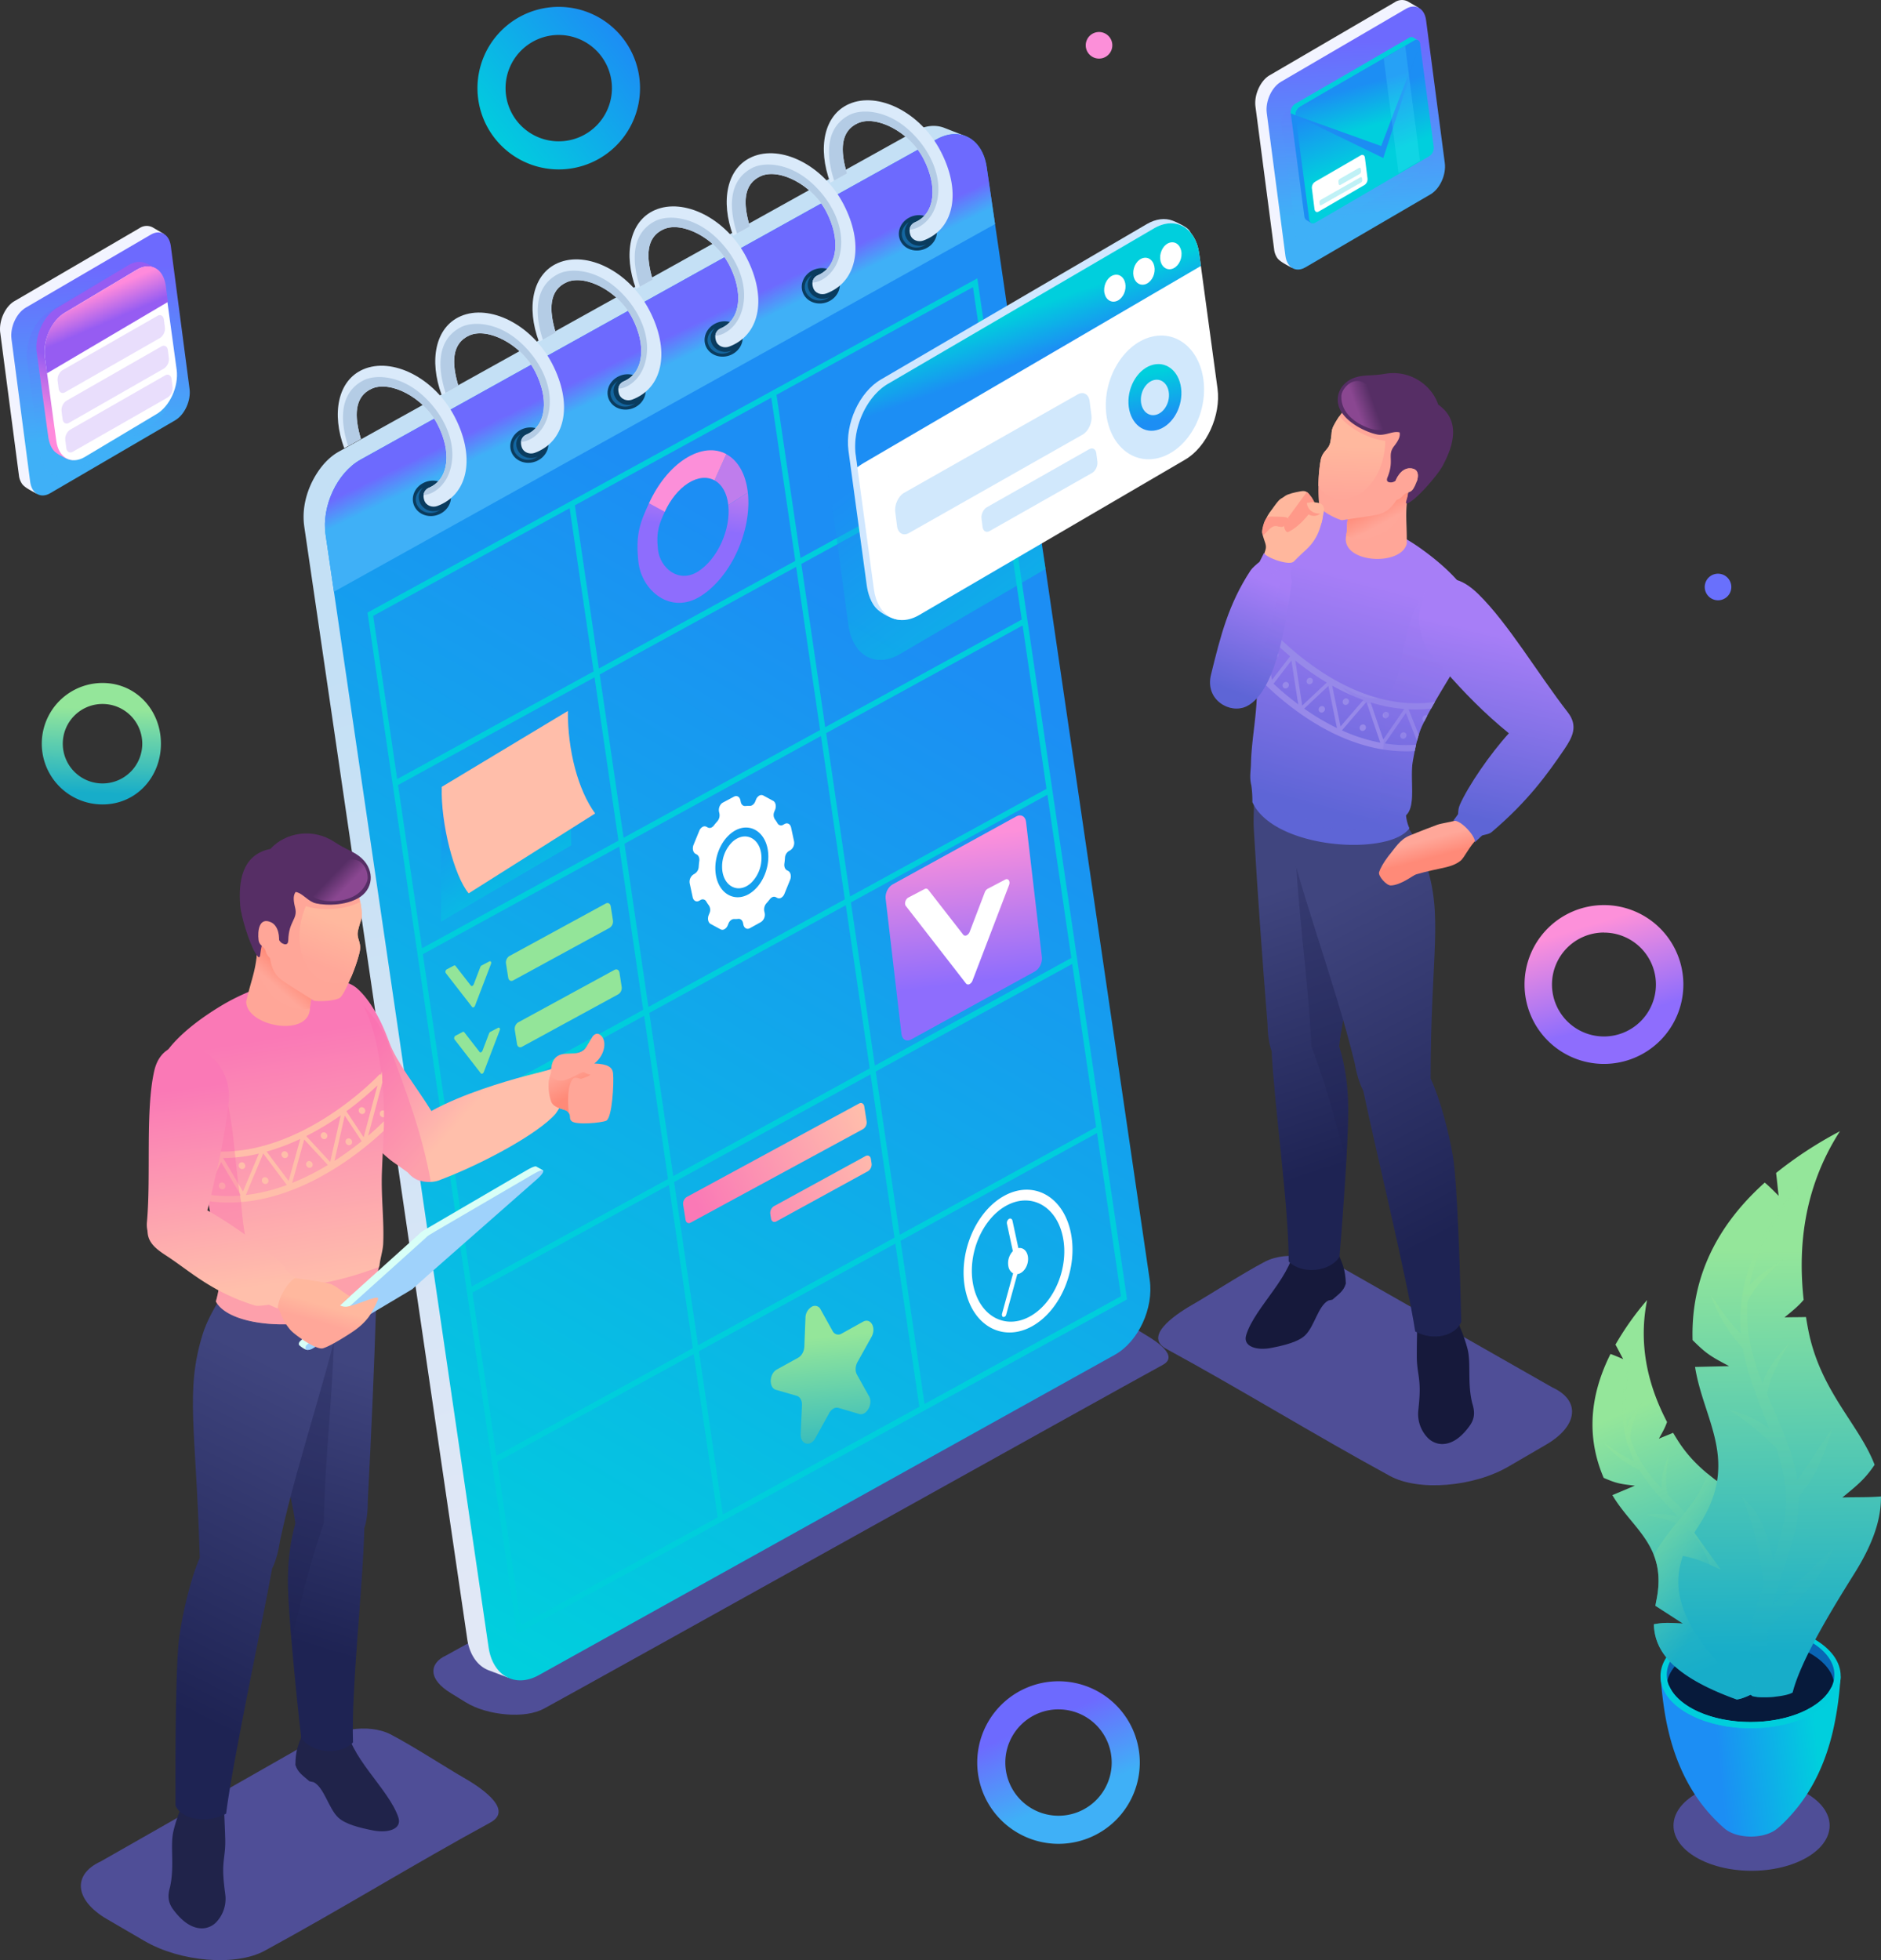 <svg xmlns="http://www.w3.org/2000/svg" xmlns:xlink="http://www.w3.org/1999/xlink" viewBox="0 0 1452.2 1513.3"><rect x="0" y="0" width="1452.2" height="1513.3" fill="#333333" stroke="none"/><defs><style>.cls-1{isolation:isolate;}.cls-10,.cls-11,.cls-12,.cls-13,.cls-14,.cls-15,.cls-16,.cls-17,.cls-18,.cls-19,.cls-2,.cls-20,.cls-21,.cls-22,.cls-23,.cls-24,.cls-25,.cls-26,.cls-27,.cls-28,.cls-29,.cls-3,.cls-30,.cls-31,.cls-32,.cls-33,.cls-34,.cls-35,.cls-36,.cls-37,.cls-38,.cls-39,.cls-4,.cls-40,.cls-41,.cls-42,.cls-43,.cls-44,.cls-45,.cls-46,.cls-47,.cls-48,.cls-49,.cls-5,.cls-50,.cls-51,.cls-52,.cls-53,.cls-54,.cls-55,.cls-56,.cls-57,.cls-58,.cls-59,.cls-6,.cls-60,.cls-61,.cls-62,.cls-63,.cls-64,.cls-65,.cls-66,.cls-67,.cls-68,.cls-69,.cls-7,.cls-70,.cls-71,.cls-72,.cls-73,.cls-74,.cls-75,.cls-76,.cls-77,.cls-78,.cls-79,.cls-8,.cls-80,.cls-81,.cls-82,.cls-83,.cls-84,.cls-85,.cls-9{fill-rule:evenodd;}.cls-2{fill:url(#linear-gradient);}.cls-3{fill:url(#linear-gradient-2);}.cls-4{fill:url(#linear-gradient-3);}.cls-5{fill:#fc8fd9;}.cls-6{fill:#6970fc;}.cls-7{fill:url(#linear-gradient-4);}.cls-8{fill:#6d6afd;}.cls-24,.cls-31,.cls-38,.cls-43,.cls-68,.cls-69,.cls-71,.cls-8{opacity:0.5;}.cls-9{fill:url(#GradientFill_18);}.cls-10{fill:url(#linear-gradient-5);}.cls-11{fill:url(#linear-gradient-6);}.cls-12{fill:#00cedc;}.cls-13{fill:url(#linear-gradient-7);}.cls-14{fill:#fff;}.cls-15{fill:url(#linear-gradient-8);}.cls-16{fill:#0a3c5f;}.cls-17{fill:#1466a0;}.cls-18{fill:#daeafa;}.cls-19{fill:#b4cce5;}.cls-20{fill:url(#linear-gradient-9);}.cls-21{fill:#bf7dec;}.cls-22{fill:url(#linear-gradient-10);}.cls-23{fill:url(#linear-gradient-11);}.cls-24,.cls-31,.cls-38,.cls-43,.cls-48,.cls-52,.cls-63,.cls-68,.cls-69,.cls-71,.cls-73{mix-blend-mode:multiply;}.cls-24{fill:url(#linear-gradient-12);}.cls-25{fill:#d0e7ff;}.cls-26{fill:url(#linear-gradient-13);}.cls-27,.cls-32{fill:#1c8df3;}.cls-27,.cls-35,.cls-41{opacity:0.2;}.cls-28{fill:url(#linear-gradient-14);}.cls-29{fill:#f2f4ff;}.cls-30{fill:url(#linear-gradient-15);}.cls-31{fill:url(#linear-gradient-16);}.cls-33{fill:url(#linear-gradient-17);}.cls-34{fill:url(#linear-gradient-18);}.cls-35{fill:#54edff;}.cls-36{fill:#02c9de;}.cls-36,.cls-52,.cls-63{opacity:0.25;}.cls-37{fill:url(#linear-gradient-19);}.cls-38{fill:url(#linear-gradient-20);}.cls-39{fill:url(#linear-gradient-21);}.cls-40{fill:url(#linear-gradient-22);}.cls-41{fill:#955cf1;}.cls-42{fill:#93e599;}.cls-43{fill:url(#linear-gradient-23);}.cls-44{fill:#ffbeaa;}.cls-45{fill:#7662e3;}.cls-46{fill:#16193b;}.cls-47{fill:url(#linear-gradient-24);}.cls-48{fill:#1e2353;opacity:0.3;}.cls-49{fill:url(#linear-gradient-25);}.cls-50{fill:url(#linear-gradient-26);}.cls-51{fill:#9789e9;}.cls-52{fill:url(#linear-gradient-27);}.cls-53{fill:url(#linear-gradient-28);}.cls-54{fill:url(#linear-gradient-29);}.cls-55{fill:#ffa698;}.cls-56{fill:url(#linear-gradient-30);}.cls-57{fill:url(#linear-gradient-31);}.cls-58{fill:#562e65;}.cls-59{fill:url(#linear-gradient-32);}.cls-60{fill:#ffb79d;}.cls-61{fill:#ff9989;}.cls-62{fill:url(#linear-gradient-33);}.cls-63{fill:url(#linear-gradient-34);}.cls-64{fill:url(#linear-gradient-35);}.cls-65{fill:#0965b4;}.cls-66{fill:#071a3b;}.cls-67{fill:url(#linear-gradient-36);}.cls-68{fill:url(#linear-gradient-37);}.cls-69{fill:url(#linear-gradient-38);}.cls-70{fill:url(#linear-gradient-39);}.cls-71{fill:url(#linear-gradient-40);}.cls-72{fill:url(#linear-gradient-41);}.cls-73{fill:#f969ac;opacity:0.35;}.cls-74{fill:url(#linear-gradient-42);}.cls-75{fill:#20234a;}.cls-76{fill:url(#linear-gradient-43);}.cls-77{fill:url(#linear-gradient-44);}.cls-78{fill:url(#linear-gradient-45);}.cls-79{fill:#d8fff7;}.cls-80{fill:#9fd2fb;}.cls-81{fill:url(#linear-gradient-46);}.cls-82{fill:url(#linear-gradient-47);}.cls-83{fill:url(#linear-gradient-48);}.cls-84{fill:url(#linear-gradient-49);}.cls-85{fill:url(#linear-gradient-50);}</style><linearGradient id="linear-gradient" x1="803.67" y1="1329.17" x2="828.32" y2="1386.69" gradientUnits="userSpaceOnUse"><stop offset="0" stop-color="#6d6afe"/><stop offset="1" stop-color="#3fb0f7"/></linearGradient><linearGradient id="linear-gradient-2" x1="479.51" y1="28.91" x2="377.7" y2="111.68" gradientUnits="userSpaceOnUse"><stop offset="0" stop-color="#1c8ef4"/><stop offset="1" stop-color="#00cfdd"/></linearGradient><linearGradient id="linear-gradient-3" x1="79.29" y1="547.2" x2="76.78" y2="612.36" gradientUnits="userSpaceOnUse"><stop offset="0" stop-color="#94e69a"/><stop offset="1" stop-color="#17adc9"/></linearGradient><linearGradient id="linear-gradient-4" x1="1224.39" y1="714.89" x2="1246.85" y2="787.75" gradientUnits="userSpaceOnUse"><stop offset="0" stop-color="#fd90da"/><stop offset="1" stop-color="#8e6dfd"/></linearGradient><linearGradient id="GradientFill_18" x1="491.65" y1="454.67" x2="674.51" y2="1141.79" gradientUnits="userSpaceOnUse"><stop offset="0" stop-color="#c4e0f5"/><stop offset="1" stop-color="#e1e8f6"/></linearGradient><linearGradient id="linear-gradient-5" x1="698.29" y1="484.35" x2="266.08" y2="1209.51" xlink:href="#linear-gradient-2"/><linearGradient id="linear-gradient-6" x1="498.8" y1="268.05" x2="507.47" y2="285.94" xlink:href="#linear-gradient"/><linearGradient id="linear-gradient-7" x1="633.17" y1="1032.43" x2="644.79" y2="1144.51" xlink:href="#linear-gradient-3"/><linearGradient id="linear-gradient-8" x1="735.45" y1="647.36" x2="749.34" y2="758.8" xlink:href="#linear-gradient-4"/><linearGradient id="linear-gradient-9" x1="544.19" y1="334.06" x2="534.71" y2="407.3" xlink:href="#linear-gradient-4"/><linearGradient id="linear-gradient-10" x1="537.27" y1="928.61" x2="670.47" y2="861.58" gradientUnits="userSpaceOnUse"><stop offset="0" stop-color="#fa79b6"/><stop offset="1" stop-color="#ffbfab"/></linearGradient><linearGradient id="linear-gradient-11" x1="553.16" y1="958.31" x2="686.18" y2="891.37" xlink:href="#linear-gradient-10"/><linearGradient id="linear-gradient-12" x1="700.19" y1="344.25" x2="788.76" y2="462.06" xlink:href="#linear-gradient-2"/><linearGradient id="linear-gradient-13" x1="794.05" y1="277.57" x2="781.52" y2="242.78" xlink:href="#linear-gradient-2"/><linearGradient id="linear-gradient-14" x1="895" y1="324.56" x2="888.03" y2="287.76" xlink:href="#linear-gradient-2"/><linearGradient id="linear-gradient-15" x1="1043.51" y1="32.57" x2="1049.25" y2="166.02" xlink:href="#linear-gradient"/><linearGradient id="linear-gradient-16" x1="1046.34" y1="50.49" x2="1049.78" y2="154.45" xlink:href="#linear-gradient"/><linearGradient id="linear-gradient-17" x1="1044.47" y1="78.02" x2="1061.36" y2="121.96" xlink:href="#linear-gradient-2"/><linearGradient id="linear-gradient-18" x1="1049.64" y1="65.88" x2="1059.08" y2="97.53" xlink:href="#linear-gradient-2"/><linearGradient id="linear-gradient-19" x1="74.41" y1="206.97" x2="80.15" y2="340.42" xlink:href="#linear-gradient"/><linearGradient id="linear-gradient-20" x1="66.77" y1="233.41" x2="86.94" y2="326.17" xlink:href="#linear-gradient"/><linearGradient id="linear-gradient-21" x1="75.29" y1="290.54" x2="56.6" y2="335.47" gradientUnits="userSpaceOnUse"><stop offset="0" stop-color="#965cf2"/><stop offset="1" stop-color="#ff8adc"/></linearGradient><linearGradient id="linear-gradient-22" x1="80.66" y1="249.8" x2="71.36" y2="228.07" xlink:href="#linear-gradient-21"/><linearGradient id="linear-gradient-23" x1="379.02" y1="615.14" x2="416.8" y2="669.79" xlink:href="#linear-gradient-2"/><linearGradient id="linear-gradient-24" x1="982.97" y1="687.34" x2="1052.89" y2="894.47" gradientUnits="userSpaceOnUse"><stop offset="0" stop-color="#40457f"/><stop offset="1" stop-color="#1e2353"/></linearGradient><linearGradient id="linear-gradient-25" x1="1020.11" y1="699.65" x2="1145.11" y2="938.07" xlink:href="#linear-gradient-24"/><linearGradient id="linear-gradient-26" x1="1062.33" y1="450.71" x2="1015.84" y2="624.09" gradientUnits="userSpaceOnUse"><stop offset="0" stop-color="#a77ef7"/><stop offset="1" stop-color="#5e65d6"/></linearGradient><linearGradient id="linear-gradient-27" x1="1084.63" y1="480.46" x2="1041.53" y2="622.37" xlink:href="#linear-gradient-26"/><linearGradient id="linear-gradient-28" x1="1103.28" y1="662.74" x2="1099.67" y2="648.59" gradientUnits="userSpaceOnUse"><stop offset="0" stop-color="#ff8a78"/><stop offset="1" stop-color="#ffa799"/></linearGradient><linearGradient id="linear-gradient-29" x1="1161.56" y1="490.83" x2="1129.23" y2="629.96" xlink:href="#linear-gradient-26"/><linearGradient id="linear-gradient-30" x1="1061.19" y1="388.07" x2="1069.27" y2="403.28" xlink:href="#linear-gradient-28"/><linearGradient id="linear-gradient-31" x1="1044.09" y1="344.36" x2="1042.9" y2="383.11" gradientUnits="userSpaceOnUse"><stop offset="0" stop-color="#ffb89e"/><stop offset="1" stop-color="#ffa799"/></linearGradient><linearGradient id="linear-gradient-32" x1="1047.76" y1="316.57" x2="1060.95" y2="311.77" gradientUnits="userSpaceOnUse"><stop offset="0" stop-color="#8a4791"/><stop offset="1" stop-color="#562e65"/></linearGradient><linearGradient id="linear-gradient-33" x1="982.6" y1="450.26" x2="951.13" y2="533.94" xlink:href="#linear-gradient-26"/><linearGradient id="linear-gradient-34" x1="986.59" y1="447.5" x2="957.66" y2="537.93" xlink:href="#linear-gradient-26"/><linearGradient id="linear-gradient-35" x1="1326.63" y1="1355.4" x2="1403.02" y2="1347.19" xlink:href="#linear-gradient-2"/><linearGradient id="linear-gradient-36" x1="1265.65" y1="1085.39" x2="1344.47" y2="1277.72" xlink:href="#linear-gradient-3"/><linearGradient id="linear-gradient-37" x1="1260.5" y1="1179.87" x2="1330.67" y2="1230.27" xlink:href="#linear-gradient-3"/><linearGradient id="linear-gradient-38" x1="1269.86" y1="1103.32" x2="1343.79" y2="1286.18" xlink:href="#linear-gradient-3"/><linearGradient id="linear-gradient-39" x1="1370.81" y1="963.99" x2="1375.21" y2="1276.7" xlink:href="#linear-gradient-3"/><linearGradient id="linear-gradient-40" x1="1367.21" y1="993.79" x2="1369.88" y2="1280.27" xlink:href="#linear-gradient-3"/><linearGradient id="linear-gradient-41" x1="289.61" y1="791.27" x2="363.47" y2="856.17" xlink:href="#linear-gradient-10"/><linearGradient id="linear-gradient-42" x1="443.07" y1="844.67" x2="433.18" y2="825.89" xlink:href="#linear-gradient-28"/><linearGradient id="linear-gradient-43" x1="276.46" y1="1053.47" x2="211.52" y2="1263.29" xlink:href="#linear-gradient-24"/><linearGradient id="linear-gradient-44" x1="238.88" y1="1066.39" x2="118.07" y2="1309.47" xlink:href="#linear-gradient-24"/><linearGradient id="linear-gradient-45" x1="203.59" y1="802.27" x2="233.59" y2="997.04" xlink:href="#linear-gradient-10"/><linearGradient id="linear-gradient-46" x1="248.66" y1="1007.32" x2="244.86" y2="1020.5" xlink:href="#linear-gradient-31"/><linearGradient id="linear-gradient-47" x1="153.81" y1="838.56" x2="175.15" y2="996.83" xlink:href="#linear-gradient-10"/><linearGradient id="linear-gradient-48" x1="222.54" y1="748.02" x2="211.45" y2="760.46" xlink:href="#linear-gradient-28"/><linearGradient id="linear-gradient-49" x1="259.89" y1="711.44" x2="246.13" y2="745.4" xlink:href="#linear-gradient-31"/><linearGradient id="linear-gradient-50" x1="266.73" y1="685.7" x2="256.59" y2="675.98" xlink:href="#linear-gradient-32"/></defs><title>gdp</title><g class="cls-1"><g id="Layer_2" data-name="Layer 2"><g id="Layer_1-2" data-name="Layer 1"><path class="cls-2" d="M817.21,1298a62.75,62.75,0,1,1-62.75,62.75A62.75,62.75,0,0,1,817.21,1298Zm0,21.69a41.06,41.06,0,1,0,41.06,41.06A41.06,41.06,0,0,0,817.21,1319.71Z"/><path class="cls-3" d="M431.37,5.3a62.75,62.75,0,1,1-62.75,62.75A62.75,62.75,0,0,1,431.37,5.3Zm0,21.69a41.06,41.06,0,1,0,41.06,41.06A41.06,41.06,0,0,0,431.37,27Z"/><path class="cls-4" d="M79.15,527.28c25.9,0,45.09,21,45.09,46.89s-19.19,46.89-45.09,46.89a46.89,46.89,0,0,1,0-93.78Zm0,16.21a30.68,30.68,0,1,0,30.68,30.68A30.68,30.68,0,0,0,79.15,543.49Z"/><path class="cls-5" d="M848.48,24.72A10.26,10.26,0,1,1,838.23,35,10.26,10.26,0,0,1,848.48,24.72Z"/><path class="cls-6" d="M1326.38,442.92a10.26,10.26,0,1,1-10.26,10.26A10.25,10.25,0,0,1,1326.38,442.92Z"/><path class="cls-7" d="M1238.31,698.76A61.31,61.31,0,1,1,1177,760.07a61.31,61.31,0,0,1,61.31-61.31Zm0,21.19a40.12,40.12,0,1,0,40.12,40.12A40.12,40.12,0,0,0,1238.31,720Z"/><path class="cls-8" d="M344.66,1277.94l471.87-261c11.58-5.3,28.61-10.29,40-3.37l29.07,17.71c5.84,3.57,25.07,15.39,12.21,22.39-37.84,20.57-439.38,244.53-477.8,265.43-7.27,3.95-17.9,5.38-29.06,4.46s-22.65-3.93-31.48-9.38l-11.61-7.16c-8.2-5.06-12.75-10.59-13.19-15.9S337.54,1281.19,344.66,1277.94Z"/><path class="cls-9" d="M706.68,101.16c6.8-3.86,14.78-5.3,22.25-2.49l16.7,6.53C751.69,136.59,399.76,1287.11,392,1295.09l-14.91-5.63c-9.78-3.85-14.92-14-16.35-23.94L234.88,406.37a.34.34,0,0,1,0-.1c-2.05-14.45,2.29-29.49,10.24-41.56,4.27-6.5,9.9-12.46,16.81-16.21Z"/><path class="cls-10" d="M278.39,354.86,723.15,107.52c18.13-10.06,35.4-.41,38.61,21.47L887.62,988.14c3.21,21.88-8.85,47.79-27,57.84L415.88,1293.33c-18.14,10.05-35.45.42-38.66-21.45L251.36,412.72C248.15,390.85,260.26,364.91,278.39,354.86Z"/><path class="cls-11" d="M278.39,354.86,723.15,107.52c18.13-10.06,35.4-.41,38.61,21.47l6.44,44L257.82,456.83l-6.46-44.11C248.15,390.85,260.26,364.91,278.39,354.86Z"/><path class="cls-12" d="M846.93,874.77,695.26,957.93l-.66-4.59,151.67-83.15-18.5-126L676.09,827.26l-.66-4.58,151.68-83.11-18.46-126L656.93,696.69l-.66-4.58L807.94,609,789.49,482.87,637.83,566l-.73-4.58,151.73-83.1-18.5-126.09L618.66,435.39l-.66-4.57,151.67-83.14-18.5-126L599.49,304.8l18.51,126,.66,4.58L637.1,561.45l.73,4.58,18.44,126.08.66,4.58,18.5,126,.66,4.58L694.6,953.34l.66,4.59,18.5,126h0l151.68-83.16-18.51-126ZM443.81,390.14,595.48,307,614,433,462.31,516.13l.66,4.59L614.65,437.6h0l18.5,126L481.43,646.8l.71,4.58,151.67-83.15,18.44,126.08-151.66,83.1.71,4.58L653,698.84h0l18.44,126L519.76,908l.66,4.58,151.66-83.15h0l18.5,126.08-151.66,83.1.66,4.59,151.66-83.1h0l18.51,126-151.67,83.15h0l-18.5-126.08-.66-4.59-18.5-126-.66-4.58L501.3,782l-.71-4.58-18.45-126-.71-4.58L463,520.72l-.66-4.59-18.5-126ZM288.13,475.47l18.51,126,.66,4.59,18.5,126,.65,4.58L344.9,862.76l.72,4.59,18.45,126,.66,4.59L383.23,1124l.66,4.58,18.51,126h0l151.67-83.1-18.5-126.08h0l-151.68,83.15-.66-4.58,151.68-83.16-18.5-126h0L364.73,997.92l-.66-4.59,151.67-83.1-18.45-126h0L345.62,867.35l-.72-4.59,151.68-83.15-18.46-126L326.45,736.68l-.65-4.58L477.46,649,459,522.91h0L307.3,606.07l-.66-4.59,151.67-83.15-18.51-126h0L288.13,475.47ZM754.52,214.89l115.59,788.3-471,258.18L283.76,472.93Z"/><path class="cls-13" d="M599.76,1057.31l16.48-9.11c2.66-1.47,4.57-4.9,4.73-8.49l.88-22.27a10.07,10.07,0,0,1,4.7-8.48,4.79,4.79,0,0,1,7,2l9.25,16.62a4.87,4.87,0,0,0,7,2l16.47-9.16c6-3.34,10.47,4.72,6.56,11.73L662,1051.59c-1.73,3.11-1.9,7.05-.39,9.72l9.29,16.59c2.56,4.55.14,11.1-3.69,13.23a5,5,0,0,1-3.92.5l-15.9-4.67a5.06,5.06,0,0,0-3.92.54,8.77,8.77,0,0,0-3.3,3.46l-10.74,19.43a8.56,8.56,0,0,1-3.27,3.49c-3.84,2.13-8.26-.63-8-6.74l1-22.28c.14-3.58-1.5-6.52-4.07-7.24L599.1,1073C593.37,1071.38,593.8,1060.61,599.76,1057.31Z"/><path class="cls-14" d="M568.89,647.47c9.28-5.15,19.13,1.79,19,15.22a26.92,26.92,0,0,1-7.65,18.59,18.19,18.19,0,0,1-3.76,2.82c-9.26,5.13-19.06-1.8-19-15.17a26.79,26.79,0,0,1,7.58-18.62,18.37,18.37,0,0,1,3.79-2.84Zm9,42.94a24.93,24.93,0,0,0,5-3.78c6.27-6,10.2-15.66,10.29-25,.11-18-13.1-27.37-25.58-20.46a24,24,0,0,0-5.11,3.85c-6.25,6-10.18,15.64-10.22,25-.07,18,13.12,27.31,25.58,20.41Zm-42.5-15.31a6.81,6.81,0,0,0-2.87,7.09l2.26,10.55c.58,2.69,2.81,3.89,5,2.69l1.11-.62a3.11,3.11,0,0,1,4.39,1.22,34,34,0,0,0,2,3,6.23,6.23,0,0,1,.45,6l-.58,1.43c-1.12,2.72-.45,5.83,1.48,6.87l7.64,4.13a3.13,3.13,0,0,0,3.09-.11,5.9,5.9,0,0,0,2.48-3l.59-1.4a5.79,5.79,0,0,1,2.46-2.94,3.47,3.47,0,0,1,1.83-.47c1.08,0,2.18,0,3.27-.14,1.75-.17,3.2,1.07,3.65,3.13l.29,1.38c.58,2.69,2.81,3.89,5,2.69l8.52-4.72a6.81,6.81,0,0,0,2.89-7.06l-.3-1.37a7.2,7.2,0,0,1,1.67-6.08c.92-1,1.77-2.05,2.62-3.12a5.24,5.24,0,0,1,1.63-1.45,3.1,3.1,0,0,1,3.06-.12l1,.52a3.18,3.18,0,0,0,3.1-.11,6,6,0,0,0,2.48-3L610,679.28c1.12-2.72.45-5.84-1.48-6.88l-1-.54c-1.49-.81-2.26-2.86-1.94-5.15.2-1.45.35-2.9.44-4.36a6.6,6.6,0,0,1,3-5.3l1.11-.62a6.8,6.8,0,0,0,2.89-7l-2.27-10.55c-.59-2.73-2.82-3.93-5-2.73l-1.11.62a3.11,3.11,0,0,1-4.39-1.21,32.78,32.78,0,0,0-2-3,6.17,6.17,0,0,1-.44-5.94l.59-1.43c1.1-2.76.44-5.84-1.49-6.91l-7.64-4.13a3.18,3.18,0,0,0-3.1.11,5.94,5.94,0,0,0-2.48,3l-.58,1.43a5.86,5.86,0,0,1-2.46,3,3.55,3.55,0,0,1-1.83.47,25.47,25.47,0,0,0-3.27.11c-1.74.19-3.2-1-3.64-3.11l-.3-1.37c-.58-2.72-2.81-3.93-5-2.72L558,619.67c-2.17,1.2-3.46,4.36-2.88,7.08l.3,1.38a7.09,7.09,0,0,1-1.65,6c-.92,1-1.8,2.07-2.64,3.17a5.3,5.3,0,0,1-1.62,1.44,3.12,3.12,0,0,1-3.07.12l-1-.55a3.16,3.16,0,0,0-3.09.12,5.86,5.86,0,0,0-2.48,3l-4.43,10.81c-1.11,2.76-.44,5.84,1.49,6.91l1,.54c1.49.81,2.26,2.87,1.94,5.12-.2,1.45-.35,2.91-.45,4.36a6.58,6.58,0,0,1-3,5.31Z"/><path class="cls-14" d="M751.5,992.71c5.06,23.52,24.66,34.14,43.68,23.6s30.35-38.32,25.29-61.83-24.69-34.12-43.68-23.6-30.35,38.31-25.29,61.83Zm30.65-9.63a7.67,7.67,0,0,1-3.63-5.34,13.4,13.4,0,0,1,3.43-11.8l-4.54-21.11A3.73,3.73,0,0,1,779,941c1.16-.64,2.37,0,2.68,1.48l4.54,21.11c3.33-.6,6.34,1.71,7.24,5.88,1.1,5.11-1.36,11.07-5.46,13.34a7.42,7.42,0,0,1-2.58.89L776.81,1015a2.3,2.3,0,0,1-1.11,1.49,1.93,1.93,0,0,1-1.06.25c-.92,0-1.34-1.4-1-2.6l8.5-31Zm-7-59.78c22.39-12.41,45.47.06,51.44,27.79s-7.4,60.43-29.78,72.84-45.51-.09-51.47-27.81S752.78,935.7,775.16,923.3Z"/><path class="cls-15" d="M689.35,682.67l95.34-52.42c3.62-1.91,6.95,0,7.45,4.2L804.38,739c.49,4.25-2,9.23-5.65,11.14l-95.35,52.41c-3.62,1.91-6.92,0-7.42-4.26L683.73,693.74C683.23,689.49,685.73,684.56,689.35,682.67Z"/><path class="cls-14" d="M701.34,692.91c-2.27,1.19-3.36,4.76-2,6.51l46.45,59.87a2.13,2.13,0,0,0,2.82.43,5,5,0,0,0,2.19-2.65L779,683.35c1.18-3-.62-5.55-3-4.26l-13.46,7.07a5.15,5.15,0,0,0-2.24,2.7l-11.65,30.5a5,5,0,0,1-2.22,2.66,2.09,2.09,0,0,1-2.8-.43l-27.06-34.78a2.16,2.16,0,0,0-2.81-.41Z"/><path class="cls-16" d="M327.46,372.57C320,376,316.67,384.25,320,391s12,9.35,19.41,5.9,10.79-11.68,7.51-18.39S334.9,369.12,327.46,372.57Z"/><path class="cls-17" d="M326.66,376.3c-8.88,9.11,1.48,22.48,13.27,17.22-7.36,5.21-15.42,1.74-18.08-3.94C319.92,385.44,321,380.08,326.66,376.3Z"/><path class="cls-18" d="M280.35,285.19c-19.6,8.54-24.51,34.11-14.58,60.85l12.87-7.15c-5.24-17.5-5.31-32.85,8.67-38.94s39.51,6.55,50.45,27.61,9.09,42.16-6.33,48.88c-4.24,1.85-5.21,5.68-3.93,9.66,1.46,4.53,6.35,5.88,10,4.6.72-.26,1.43-.55,2.13-.85,22.22-9.68,27.14-37.75,11.38-68.1S302.57,275.51,280.35,285.19Z"/><path class="cls-19" d="M268.76,344.38l9.88-5.49c-5.24-17.5-5.31-32.85,8.67-38.94s39.51,6.55,50.45,27.61,9.09,42.16-6.33,48.88a6.82,6.82,0,0,0-4.42,5.74c6.28-.08,16.38-6,20.37-18.89,6.75-21.8-5.94-45.36-22.79-59.57-16.3-13.76-34.72-14.85-44.11-10C257.8,305.49,265.43,334.07,268.76,344.38Z"/><path class="cls-16" d="M402.73,331.51c-7.43,3.45-10.79,11.68-7.51,18.39s12,9.35,19.42,5.91,10.79-11.68,7.5-18.39S410.16,328.06,402.73,331.51Z"/><path class="cls-17" d="M401.93,335.25c-8.88,9.1,1.48,22.48,13.27,17.21-7.37,5.22-15.43,1.74-18.08-3.94C395.19,344.38,396.25,339,401.93,335.25Z"/><path class="cls-18" d="M355.62,244.13C336,252.67,331.1,278.24,341,305l12.87-7.15c-5.24-17.51-5.3-32.86,8.68-38.95s39.51,6.55,50.44,27.61,9.1,42.17-6.32,48.88c-4.24,1.85-5.21,5.68-3.93,9.67,1.45,4.52,6.34,5.87,10,4.59.72-.25,1.43-.54,2.13-.85,22.22-9.68,27.14-37.74,11.38-68.1S377.84,234.46,355.62,244.13Z"/><path class="cls-19" d="M344,303.32l9.87-5.48c-5.24-17.51-5.3-32.86,8.68-38.95s39.51,6.55,50.44,27.61,9.1,42.17-6.32,48.88a6.82,6.82,0,0,0-4.42,5.75c6.28-.08,16.38-6,20.37-18.9,6.75-21.79-5.94-45.36-22.79-59.57-16.3-13.75-34.72-14.85-44.11-10C333.06,264.44,340.7,293,344,303.32Z"/><path class="cls-16" d="M477.81,290.45c-7.43,3.44-10.79,11.68-7.51,18.39s12,9.35,19.42,5.9,10.79-11.68,7.5-18.39S485.24,287,477.81,290.45Z"/><path class="cls-17" d="M477,294.19c-8.88,9.1,1.48,22.47,13.27,17.21-7.37,5.21-15.43,1.74-18.08-3.94C470.27,303.32,471.33,298,477,294.19Z"/><path class="cls-18" d="M430.7,203.07c-19.6,8.54-24.52,34.11-14.59,60.85L429,256.77c-5.24-17.5-5.3-32.85,8.68-38.94s39.5,6.55,50.44,27.61,9.1,42.16-6.32,48.88c-4.24,1.85-5.21,5.68-3.93,9.66,1.45,4.53,6.34,5.88,10,4.6.72-.26,1.43-.55,2.13-.85,22.22-9.68,27.14-37.75,11.38-68.1S452.92,193.39,430.7,203.07Z"/><path class="cls-19" d="M419.11,262.26l9.87-5.49c-5.24-17.5-5.3-32.85,8.68-38.94s39.5,6.55,50.44,27.61,9.1,42.16-6.32,48.88a6.82,6.82,0,0,0-4.42,5.75c6.28-.09,16.38-6,20.37-18.9,6.75-21.8-5.94-45.36-22.79-59.57-16.3-13.75-34.73-14.85-44.11-10C408.14,223.38,415.78,252,419.11,262.26Z"/><path class="cls-16" d="M552.71,249.55c-7.43,3.45-10.79,11.69-7.5,18.39s12,9.36,19.41,5.91,10.79-11.68,7.5-18.39S560.14,246.11,552.71,249.55Z"/><path class="cls-17" d="M551.91,253.29c-8.88,9.11,1.48,22.48,13.27,17.22-7.36,5.21-15.43,1.74-18.08-3.94C545.17,262.43,546.24,257.06,551.91,253.29Z"/><path class="cls-18" d="M505.6,162.18C486,170.71,481.08,196.29,491,223l12.88-7.15c-5.24-17.5-5.31-32.85,8.67-38.95s39.51,6.56,50.45,27.62,9.09,42.16-6.33,48.88c-4.24,1.84-5.21,5.68-3.93,9.66,1.46,4.53,6.35,5.88,10,4.6.72-.26,1.43-.55,2.13-.85,22.22-9.68,27.14-37.75,11.38-68.1S527.82,152.5,505.6,162.18Z"/><path class="cls-19" d="M494,221.37l9.88-5.49c-5.24-17.5-5.31-32.85,8.67-38.95s39.51,6.56,50.45,27.62,9.09,42.16-6.33,48.88a6.8,6.8,0,0,0-4.42,5.74c6.28-.08,16.38-6,20.37-18.89,6.75-21.8-5.94-45.36-22.79-59.57-16.3-13.76-34.72-14.85-44.11-10C483,182.48,490.68,211.06,494,221.37Z"/><path class="cls-16" d="M627.74,208.51c-7.43,3.45-10.79,11.68-7.5,18.39s12,9.35,19.41,5.9,10.79-11.68,7.5-18.38S635.18,205.06,627.74,208.51Z"/><path class="cls-17" d="M626.94,212.25c-8.88,9.1,1.48,22.48,13.27,17.21-7.37,5.22-15.43,1.74-18.08-3.94C620.2,221.38,621.27,216,626.94,212.25Z"/><path class="cls-18" d="M580.63,121.13C561,129.67,556.11,155.24,566,182l12.88-7.16c-5.24-17.5-5.31-32.85,8.67-38.94s39.51,6.55,50.45,27.62,9.09,42.16-6.33,48.87c-4.24,1.85-5.21,5.68-3.93,9.67,1.46,4.52,6.35,5.87,10,4.59.72-.25,1.43-.54,2.13-.85,22.22-9.68,27.14-37.74,11.38-68.1S602.85,111.45,580.63,121.13Z"/><path class="cls-19" d="M569,180.32l9.88-5.49c-5.24-17.5-5.31-32.85,8.67-38.94s39.51,6.55,50.45,27.62,9.09,42.16-6.33,48.87a6.82,6.82,0,0,0-4.42,5.75c6.28-.08,16.38-6,20.37-18.9,6.75-21.79-5.94-45.35-22.79-59.57-16.3-13.75-34.72-14.85-44.11-10C558.07,141.44,565.71,170,569,180.32Z"/><path class="cls-16" d="M702.69,167.62c-7.43,3.45-10.79,11.68-7.5,18.39s12,9.35,19.41,5.9,10.79-11.68,7.51-18.39S710.13,164.17,702.69,167.62Z"/><path class="cls-17" d="M701.89,171.36c-8.88,9.1,1.48,22.47,13.27,17.21-7.36,5.21-15.42,1.74-18.08-3.94C695.15,180.49,696.22,175.13,701.89,171.36Z"/><path class="cls-18" d="M655.58,80.24C636,88.78,631.07,114.35,641,141.1l12.88-7.16c-5.24-17.5-5.31-32.85,8.68-38.94s39.5,6.55,50.44,27.61,9.09,42.16-6.33,48.88c-4.24,1.85-5.21,5.68-3.93,9.66,1.46,4.53,6.35,5.88,10,4.6.73-.25,1.43-.54,2.13-.85,22.22-9.68,27.14-37.74,11.38-68.1S677.8,70.56,655.58,80.24Z"/><path class="cls-19" d="M644,139.43l9.88-5.49c-5.24-17.5-5.31-32.85,8.68-38.94s39.5,6.55,50.44,27.61,9.09,42.16-6.33,48.88a6.83,6.83,0,0,0-4.42,5.75c6.28-.08,16.38-6,20.37-18.9,6.76-21.79-5.94-45.36-22.79-59.57-16.3-13.75-34.72-14.85-44.11-10C633,100.55,640.66,129.13,644,139.43Z"/><path class="cls-20" d="M577.37,380.34c3.26,29.28-13,65.06-36.32,79.85s-45.72-4.26-48.17-26.3,1.67-31.22,8.34-45.76c4.06,2.24,8.12,4.48,12.18,6.68-4.33,9.34-7,15.32-5.42,29.5s16,26.4,30.95,16.9,25.43-32.49,23.33-51.3C567.25,386.73,572.32,383.54,577.37,380.34Z"/><path class="cls-21" d="M560.78,350.66c8.73,4.73,15,15,16.59,29.68-5,3.2-10.12,6.39-15.11,9.57-1-9.4-5-16-10.64-19.07C554.69,364.13,557.75,357.42,560.78,350.66Z"/><path class="cls-5" d="M529.19,354c11.68-7.4,22.89-8.13,31.59-3.4-3,6.75-6.09,13.51-9.16,20.22-5.61-3-12.82-2.58-20.28,2.16s-13.88,12.88-18.09,22.15c-4.06-2.2-8.12-4.39-12.18-6.64C507.63,374.05,517.51,361.41,529.19,354Z"/><path class="cls-22" d="M530.16,924.13l133-72.15c1.92-1.05,3.74,0,4.1,2.24l1.8,11.52a6.12,6.12,0,0,1-2.81,6l-133,72.16c-1.88,1-3.69,0-4-2.27l-1.81-11.51A6.2,6.2,0,0,1,530.16,924.13Z"/><path class="cls-23" d="M597.47,931.25l70.78-38.73c1.93-1,3.75,0,4.11,2.24l.54,3.45a6.21,6.21,0,0,1-2.81,6L599.31,943c-1.89,1-3.71,0-4.07-2.26l-.54-3.46A6.18,6.18,0,0,1,597.47,931.25Z"/><path class="cls-24" d="M777.15,239.38,667.36,303.55c-18.67,10.81-31.35,38.53-28.29,61.86L655,482.51c3.06,23.32,20.72,33.49,39.39,22.68l112.86-66-24-142.36Z"/><path class="cls-25" d="M920.34,193.05c-1-7.21,1-11.56-2.56-15.64-2.28-2.59-9.46-5.93-12.47-7.07-5.81-2.18-12.75-1.5-19.86,2.62L680.09,293c-16.54,9.58-27.78,34.13-25.07,54.79L669.1,451.51c.84,6.41,3.23,14.67,8.69,19.38,3.89,3.36,10.4,6.84,15,7.42s6-3.66,11.22-6.71l205.36-120c16.56-9.58,27.78-34.13,25.07-54.79Z"/><path class="cls-14" d="M925.9,196.34c-2.7-20.66-18.32-29.68-34.88-20.09l-205.36,120c-16.54,9.57-27.78,34.13-25.07,54.79L674.67,454.8c2.71,20.66,18.35,29.67,34.89,20.09l205.36-120c16.56-9.59,27.78-34.14,25.07-54.79Z"/><path class="cls-26" d="M925.9,196.34c-2.7-20.66-18.32-29.68-34.88-20.09l-205.36,120c-16.54,9.57-27.78,34.13-25.07,54.79l1.32,9.73a54.49,54.49,0,0,1,5.54-3.7L927.12,205.33Z"/><path class="cls-27" d="M889.65,259.86c-20.91,4.78-37,29.69-35.88,55.63s19,43.08,39.86,38.29,37-29.69,35.89-55.62S910.57,255.07,889.65,259.86Z"/><path class="cls-28" d="M890.57,281.5c-11.28,2.58-19.94,16-19.35,30s10.22,23.23,21.5,20.65,19.94-16,19.34-30-10.21-23.23-21.49-20.65Zm.5,11.87c6-1.37,11.1,3.54,11.42,11s-4.29,14.56-10.28,15.93-11.1-3.54-11.41-11S885.08,294.74,891.07,293.37Z"/><path class="cls-27" d="M841.23,309.77c-.72-5.51-4.88-7.85-9.29-5.21l-134.1,76c-4.41,2.64-7.4,9.25-6.67,14.77l1.4,10.9c.72,5.52,4.89,7.86,9.29,5.22l134.1-76c4.41-2.64,7.4-9.25,6.67-14.77Z"/><path class="cls-27" d="M846.38,349.89c-.43-3.25-2.88-4.64-5.49-3.08l-79.19,44.9c-2.59,1.56-4.36,5.46-3.93,8.72l.82,6.44c.43,3.26,2.89,4.64,5.49,3.08l79.19-44.9c2.6-1.56,4.37-5.46,3.94-8.72Z"/><path class="cls-14" d="M903.5,187.24c-4.56,1-8.06,6.47-7.82,12.12s4.13,9.39,8.69,8.35,8.06-6.47,7.82-12.12S908.06,186.19,903.5,187.24Z"/><path class="cls-14" d="M882.74,199.16c-4.56,1-8.06,6.47-7.82,12.13s4.13,9.39,8.69,8.34,8.06-6.47,7.82-12.12S887.3,198.12,882.74,199.16Z"/><path class="cls-14" d="M860.28,212.26c-4.56,1-8.06,6.47-7.83,12.12s4.13,9.39,8.69,8.35,8.06-6.47,7.82-12.13S864.83,211.21,860.28,212.26Z"/><path class="cls-29" d="M979.8,87.65l5.92,40.14c1.28,11.25,4.91,70.76,12,79.19-3.32-1.94-8.86-4.47-11.3-7.38a14.32,14.32,0,0,1-2.73-7L969.27,82.32c-1.22-9.43,4.12-20.4,11.06-24.27l96.55-56.37a9.88,9.88,0,0,1,10-.57l8.67,5.05c-.28-.12-22.37,12.15-22.8,12.38L990.49,64.67C986.14,70.46,982.1,79.6,979.8,87.65Z"/><path class="cls-30" d="M989,63.11l96.55-56.37c7.28-4.25,14.24-.28,15.43,8.8l14.45,110.25c1.2,9.1-3.75,20-11.05,24.27l-96.56,56.34c-7.25,4.25-14.2.31-15.41-8.77L978,87.37C976.76,78.27,981.74,67.36,989,63.11Z"/><path class="cls-31" d="M992.85,86.91c38.21-22.3,61.82-35.67,97.72-56.62a3.22,3.22,0,0,1,3.19-.25,3.93,3.93,0,0,1,1.86,3.13l10.07,76.08,1.55,11.75a8.57,8.57,0,0,1-3.63,7.95l-97.68,57c-2.39,1.39-4.67.09-5.06-2.89L989.23,94.86C988.84,91.88,990.46,88.3,992.85,86.91Z"/><path class="cls-12" d="M1093.13,30.19l1.71,1,.2.32c-1.94,1.08.35,1.34-1.37.9q-44.06,25.71-88.24,51.13a7.75,7.75,0,0,0-3.27,7.18l-2.29-.27-.77-.94-1-.11-1.64-2a8.46,8.46,0,0,1,.7-4.15,8,8,0,0,1,2.58-3q44.22-25.51,88.28-51.16a2.91,2.91,0,0,1,3-.17l2.08,1.26Z"/><path class="cls-32" d="M1000.44,89.13v.64l1.71,1c1.2,9.07,12.48,79.85,10.39,81.55l-2.21-1.34-.08-.06-1.64-1a3.81,3.81,0,0,1-1.56-2.56c0-.18,0-.36-.07-.53l-10.48-79.4Z"/><path class="cls-33" d="M1003.53,82.53c34.51-20.15,55.84-32.23,88.28-51.16a2.9,2.9,0,0,1,2.88-.22,3.53,3.53,0,0,1,1.68,2.82l9.1,68.74,1.4,10.61a7.75,7.75,0,0,1-3.27,7.19L1015.34,172c-2.16,1.27-4.22.09-4.57-2.6l-10.51-79.72A7.73,7.73,0,0,1,1003.53,82.53Z"/><polygon class="cls-32" points="1000.17 89.05 1067.95 122 1096.34 33.95 1000.17 89.05"/><path class="cls-34" d="M1003.53,82.53c34.51-20.15,55.84-32.23,88.28-51.16a2.9,2.9,0,0,1,2.88-.22,3.41,3.41,0,0,1,1.64,2.56l-30,79.05L1000.2,89A7.74,7.74,0,0,1,1003.53,82.53Z"/><path class="cls-35" d="M1084.85,35.43q-8.28,4.83-16.55,9.72l11.43,88.55,16.57-9.6Z"/><path class="cls-14" d="M1053.77,121.76c-.25-1.9-1.69-2.72-3.21-1.83l-35.41,20.51a5.44,5.44,0,0,0-2.31,5.06l2,16c.25,1.9,1.69,2.72,3.22,1.83l35.41-20.52a5.43,5.43,0,0,0,2.3-5.05Z"/><path class="cls-36" d="M1050.58,130.44c-.11-.83-.73-1.17-1.38-.78l-14.9,8.49a2.37,2.37,0,0,0-1,2.2l.21,1.63c.1.82.73,1.16,1.38.77l14.9-8.48a2.4,2.4,0,0,0,1-2.21Z"/><path class="cls-36" d="M1051.5,137.56c-.09-.72-.64-1-1.22-.68-8.44,4.81-22.29,12.66-30.74,17.47a2.12,2.12,0,0,0-.87,1.94l.18,1.43c.1.73.65,1,1.22.68,8.45-4.81,22.3-12.66,30.74-17.47a2.12,2.12,0,0,0,.88-1.94Z"/><path class="cls-29" d="M10.7,262.05l5.93,40.14c1.28,11.25,4.9,70.76,12,79.19-3.32-1.94-8.85-4.47-11.29-7.38a14.13,14.13,0,0,1-2.73-7L.17,256.72C-1,247.3,4.3,236.32,11.23,232.45l96.56-56.37a9.88,9.88,0,0,1,10-.57c2.91,1.69,5.8,3.39,8.67,5.05-.29-.12-22.37,12.15-22.8,12.38L21.4,239.07C17,244.87,13,254,10.7,262.05Z"/><path class="cls-37" d="M19.9,237.51l96.55-56.37c7.28-4.25,14.23-.28,15.43,8.8l14.45,110.25c1.2,9.1-3.76,20-11.06,24.27L38.71,380.8c-7.25,4.25-14.2.31-15.4-8.77L8.87,261.77C7.66,252.67,12.65,241.76,19.9,237.51Z"/><path class="cls-38" d="M124.65,217.09c-1.9-14.4-12.8-20.64-24.34-13.9l-61.87,37c-11.53,6.73-19.35,23.9-17.45,38.3l9.87,72.31c1.9,14.41,12.81,20.64,24.35,13.9l61.86-37c11.55-6.74,19.36-23.9,17.46-38.3Z"/><path class="cls-39" d="M124.06,218.58c-.6-4.5.63-7.23-1.61-9.77a18.72,18.72,0,0,0-5.09-3.21,37.3,37.3,0,0,0-5.54-2.67c-3.64-1.36-8-.91-12.42,1.69L44,237.76c-10.33,6-17.35,21.42-15.64,34.33l8.85,64.81c.53,4,2,9.16,5.44,12.1a23.92,23.92,0,0,0,5.45,3.39,18.6,18.6,0,0,0,6.75,2.7c2.94.36,3.72-2.3,7-4.23l55.45-33.13c10.35-6.05,17.35-21.43,15.65-34.34Z"/><path class="cls-14" d="M127.54,220.62c-1.71-12.91-11.48-18.5-21.82-12.46L50.27,241.3c-10.34,6-17.35,21.42-15.65,34.34l8.85,64.81c1.7,12.91,11.49,18.49,21.82,12.46l55.45-33.14c10.35-6,17.35-21.43,15.65-34.33Z"/><path class="cls-40" d="M128,220.68c-1.71-13-11.53-18.74-21.9-12.68L50.29,241.28c-10.85,6-17.34,21.7-15.63,34.65l1.63,12.26,93.34-55.09Z"/><path class="cls-41" d="M126.54,246.74c-.4-3-2.67-4.28-5.08-2.83L48.13,285.85a8.79,8.79,0,0,0-3.64,8.1l.77,6c.39,3,2.67,4.28,5.08,2.83l73.33-41.94a8.8,8.8,0,0,0,3.64-8.1Z"/><path class="cls-41" d="M129.59,270.35c-.4-3-2.67-4.28-5.08-2.83L51.18,309.46a8.79,8.79,0,0,0-3.64,8.1l.77,6c.39,3,2.67,4.28,5.08,2.83l73.33-41.94a8.8,8.8,0,0,0,3.64-8.1Z"/><path class="cls-41" d="M132.48,292.69c-.4-3-2.68-4.28-5.09-2.83L54.06,331.8a8.82,8.82,0,0,0-3.64,8.1l.77,6c.4,3,2.68,4.28,5.09,2.83l73.32-41.94a8.78,8.78,0,0,0,3.65-8.1Z"/><path class="cls-42" d="M393.26,738.1l74.35-40.53c1.84-1,3.56,0,3.9,2.13l1.72,10.95a5.84,5.84,0,0,1-2.67,5.72l-74.35,40.54c-1.8,1-3.52,0-3.86-2.16l-1.72-11A5.89,5.89,0,0,1,393.26,738.1Z"/><path class="cls-42" d="M345,748.33a2.17,2.17,0,0,0-.88,2.86l20.37,26.24a.92.92,0,0,0,1.23.19,2.2,2.2,0,0,0,1-1.16l12.36-32.32c.52-1.33-.27-2.43-1.34-1.87l-5.9,3.11a2.24,2.24,0,0,0-1,1.18l-5.11,13.37a2.27,2.27,0,0,1-1,1.17.93.93,0,0,1-1.23-.19l-11.86-15.25a1,1,0,0,0-1.23-.18Z"/><path class="cls-42" d="M400,789.34l74.36-40.53c1.83-1,3.56,0,3.9,2.13l1.71,11a5.8,5.8,0,0,1-2.67,5.71L403,808.15c-1.79,1-3.52,0-3.86-2.15l-1.72-11A5.9,5.9,0,0,1,400,789.34Z"/><path class="cls-42" d="M351.75,799.57a2.17,2.17,0,0,0-.87,2.86l20.36,26.25a1,1,0,0,0,1.24.19,2.25,2.25,0,0,0,1-1.17l12.36-32.32c.52-1.33-.27-2.43-1.34-1.87l-5.9,3.11a2.24,2.24,0,0,0-1,1.18l-5.11,13.37a2.22,2.22,0,0,1-1,1.17.93.93,0,0,1-1.23-.19L358.41,796.9a1,1,0,0,0-1.23-.18Z"/><polygon class="cls-43" points="438.58 549.01 441.05 652.63 340.41 711.58 340.81 607.53 438.58 549.01"/><path class="cls-44" d="M438.43,548.86c-.22,30.54,7.89,61.2,21.06,79.18L361.84,689.7c-11.3-13.41-21.68-54.2-20.8-82.22Z"/><path class="cls-8" d="M1198.47,1071.15l-161.35-91.89c-17.59-8-42.76-14.43-60.68-5.11-16.33,8.5-43.23,25.89-55.12,32.68-9,5.15-40.39,23.94-20.86,34.56,57.45,31.24,114.32,66.38,172.66,98.12,11,6,27.18,8.17,44.12,6.76S1151.42,1140,1165,1132l28.61-16.65c12.66-7.37,19.37-16.09,20-24.14C1214.32,1083.38,1209.27,1076.08,1198.47,1071.15Z"/><path class="cls-45" d="M965.55,538.76c12.12-7,55.15-68.84,78-102.84,13-19.29,10.17-37.38-9.74-44.29C994.38,378,983,427.25,970.46,450.77c-14,26.28-29.5,47.13-32.89,67.37C935.08,533,952.94,546,965.55,538.76Z"/><path class="cls-46" d="M1125,1014.75c1,3.21.56,5.9,2.26,10.11a121,121,0,0,1,5.65,16.24c3,11.32-.26,26.47,3.78,42.48,2,6.4,2,11.52-2.06,17.18s-11.61,14.42-21.84,14.09a15.8,15.8,0,0,1-10.94-5.24,26.5,26.5,0,0,1-7-19c.14-3.05,1.64-12.88,1.08-21.83-.48-7.84-2-12.16-2.1-20.76-.06-9.08.29-21.59.27-27.45Z"/><path class="cls-46" d="M1033.35,968.2c3.19,8,5.24,11.49,5.69,22.72-1.65,5.94-5.76,8.35-10.31,12.44l-3.26.72c-8,4.41-10.56,19.85-17.91,26.88-5.19,5-15.72,7.66-26.19,9.7-11.19,2.17-22-1.05-19.28-9.9,6.66-22,37.41-46.8,37.44-71.36Z"/><path class="cls-47" d="M981.77,811.54c2,42.11,13.37,120.91,13.12,162.4,11.06,10.79,32.51,7.45,39.2-3.59,3.3-38.18,6.88-92.42,6.79-113.37-.07-17.44-2.08-33.47-7-49.13,5-46.08,29.81-108.94,22.26-152.29-3.32-19-16.37-39.53-20.44-55.24C1005.43,639,981,620.45,967.92,617.1c.44,13.35-.62,11.57.21,25.61,2.79,47.48,6.42,98.18,10.41,147.44C978.65,797.51,979.54,805.6,981.77,811.54Z"/><path class="cls-48" d="M1039.27,896.92c1-16.58,1.65-31,1.61-39.94-.07-17.44-2.08-33.47-7-49.13,5-46.08,29.81-108.94,22.26-152.29-3.32-19-16.37-39.53-20.44-55.24C1005.43,639,981,620.45,967.92,617.1c.05,1.48.08,2.78.09,3.94l42,30.39-10.19-2.29c1.91,54.72,10.08,104.6,12.61,158.55,11.47,30.6,18.44,56.73,26.66,88.27Z"/><path class="cls-49" d="M1052.52,842.17c8.74,42.1,33.67,144.29,40.09,185.78,13.8,7.55,31,3.6,35.53-7.44-.91-38.18-3-106.85-6.43-127.8-2.87-17.43-9.79-44.33-17.2-60,0-98.38,10.29-124.6-4.22-168-6.37-19-22.16-37.41-28.75-53.11-8.06,12.93-20.54,31.29-48.45,29-2.73-.22-26.41-16.81-34.12-18.71,11.35,58.53,41.48,135,56.89,198.81C1047.16,828.14,1049.34,836.23,1052.52,842.17Z"/><path class="cls-50" d="M1017,395.57a22.81,22.81,0,0,0-8.68,2.26c-21,9.81-28.8,42.34-34.06,71-4.56,24.89-3.11,45.48-3.92,68.5-.63,18.35-4.18,35.13-4.56,52.52-.12,5.15-1.25,10.43.26,16.34a80.4,80.4,0,0,1,.84,13.08c16.65,36.56,105.73,41.93,121.19,20.17a32.8,32.8,0,0,1-2.59-10c8-7.29,2.85-27.78,5.24-41.63,1.8-10.41,4-21,7.68-28.42,15.23-31.12,35.1-54.51,40.42-78.85,3.66-16.76-16.51-39.35-43.86-58.42C1068.6,403.87,1032,392.3,1017,395.57Z"/><path class="cls-51" d="M974.51,486.07a231.68,231.68,0,0,0,21.5,20.6l-14,18.27-7.47-38.87Zm109.1,79.25a2.7,2.7,0,0,0-2.6,2.52,2.27,2.27,0,0,0,2.25,2.51,2.71,2.71,0,0,0,2.61-2.52,2.29,2.29,0,0,0-2.26-2.51Zm-13.54-15.8a2.68,2.68,0,0,0-2.6,2.51,2.26,2.26,0,0,0,2.25,2.51,2.69,2.69,0,0,0,2.6-2.52,2.26,2.26,0,0,0-2.25-2.5Zm-17.79,9.77a2.7,2.7,0,0,0-2.6,2.52,2.27,2.27,0,0,0,2.25,2.51,2.7,2.7,0,0,0,2.6-2.52,2.27,2.27,0,0,0-2.25-2.51ZM1039.2,539.2a2.71,2.71,0,0,0-2.61,2.52,2.28,2.28,0,0,0,2.26,2.51,2.7,2.7,0,0,0,2.6-2.52,2.27,2.27,0,0,0-2.25-2.51Zm-18.56,5.9a2.7,2.7,0,0,0-2.6,2.52,2.27,2.27,0,0,0,2.25,2.51,2.69,2.69,0,0,0,2.6-2.52,2.27,2.27,0,0,0-2.25-2.51Zm-9.3-21.84a2.7,2.7,0,0,0-2.6,2.52,2.27,2.27,0,0,0,2.25,2.51,2.69,2.69,0,0,0,2.6-2.52,2.27,2.27,0,0,0-2.25-2.51Zm-18.52,3.21a2.7,2.7,0,0,0-2.61,2.52,2.27,2.27,0,0,0,2.26,2.51,2.71,2.71,0,0,0,2.6-2.52,2.27,2.27,0,0,0-2.25-2.51Zm-8.07-23.58a2.69,2.69,0,0,0-2.6,2.52,2.27,2.27,0,0,0,2.25,2.51,2.7,2.7,0,0,0,2.6-2.52,2.27,2.27,0,0,0-2.25-2.51Zm-14,5.31a2.7,2.7,0,0,0,.56-1.46,2.4,2.4,0,0,0-.49-1.66l-.07,3.12Zm130,43.95a2.69,2.69,0,0,0-2.6,2.52,2.31,2.31,0,0,0,1.42,2.35c.77-1.54,1.56-3,2.35-4.55a2.1,2.1,0,0,0-1.17-.32ZM1000,509.94a209.24,209.24,0,0,0,24.31,17l-18.94,17.78L1000,509.94Zm28.5,19.42a159.36,159.36,0,0,0,24.09,11l-17.65,20.48-6.44-31.52Zm29.68,12.91a121.16,121.16,0,0,0,26,5.1l-16.27,23.54-9.74-28.64Zm29.32,5.32a107.14,107.14,0,0,0,17.39-.53c1-1.74,1.93-3.47,2.91-5.16-18.23,2.66-35.66.06-51.56-5.36l-.09-.27-.16.19c-48.05-16.49-82.09-58.65-82.22-58.81l-.75-1.17c-.52,3.67-.92,7.25-1.23,10.77l7,36.34c-3.31-3.25-6-6.12-8.09-8.37l-.07,7.16c18.45,19.15,65.59,61.11,121.6,57.43.33-1.63.68-3.25,1-4.84a104,104,0,0,1-24.08-1l16.26-23.53L1094,572c.42-1.6.86-3.16,1.33-4.65l-7.84-19.73Zm-21.86,25.78a132,132,0,0,1-29.63-9.49l18.94-22,10.69,31.46Zm-33.45-11.28a181.52,181.52,0,0,1-25.3-15l18.66-17.52,6.64,32.52Zm-29.91-18.35L997,509.93l-13.78,17.94A226.11,226.11,0,0,0,1002.25,543.74Z"/><path class="cls-52" d="M1069.57,649.64c8.54-2.13,15.17-5.53,18.46-10.16a32.8,32.8,0,0,1-2.59-10c8-7.29,2.85-27.77,5.24-41.63,1.8-10.41,4-21,7.68-28.42,15.23-31.12,35.1-54.51,40.42-78.85,1.94-8.86-2.8-19.36-11.73-30.1-9.22-1.51-18-.34-23.72,4.5-15.22,12.88-18.79,43-23.49,63.49-7.12,31-28.07,20.22-43.32,12.12,6.67,7.63,16.71,12,26.78,14.49,3.55.88,6.42,7.84,5.9,15-1.58,21.31-3.82,48.42-3.82,70.11-29.06,10.53-63,2-79.16-5,25,15.6,53.94,17,79.57,13.4C1069.05,641.59,1069.69,645.44,1069.57,649.64Z"/><path class="cls-53" d="M1125.65,632.89c-4.62,1.69-12.61,2.64-16,3.85-1.75.62-14.35,5.4-21.49,8.39-7.65,3.21-10.84,9.38-16.3,15.86-4.06,5.36-6.14,9.4-7.14,12.28s5.59,10.41,9,10.33c7.84-.18,17.33-7.9,19.52-8.53,18.56-5.42,26.79-4.69,34.24-10.44,3.19-2.45,6.48-10.82,13.38-17.56l-8.48-11.38Z"/><path class="cls-54" d="M1141.29,458.62c23.07,22.55,46.39,62.13,69.09,91.3,8.14,10.47,3.73,19.14-2.71,28.61-13,19.1-28.05,40.07-55.82,63.68-2.08,1.77-4.39,1.9-7.49,2.75-1.74,1.44-4.18,4-6,5.55,2.31-3-10.13-17.87-16.39-16.88,1.61-2,2-2.8,3.7-5.09.21-2.86.27-4.7,1.34-7.14,6.57-14.88,23.55-39.55,37.9-55.27-18.54-15-35.26-32.11-49.8-48.9-3.8-4.38-5.84-6.51-9.58-11.06-15.84-19.3-11.26-46.5,2.77-55.77C1116.52,444.94,1127.17,444.81,1141.29,458.62Z"/><path class="cls-55" d="M1039.89,408.9c.09-1.56.09-3.14.17-4.82.2-4.79,3.55-13.37,4.89-24.12l43.69-7.06c-4.77,22.4-2.25,27.88-2.59,47-4.79,17.71-51,14.86-46.81-6.29A32.53,32.53,0,0,0,1039.89,408.9Z"/><path class="cls-56" d="M1039.89,408.9c.09-1.56.09-3.14.17-4.82.2-4.79,3.55-13.37,4.89-24.12l43.69-7.06c-1.08,5.09-1.79,9.32-2.25,13-2.19,15.08-22.58,37.28-47.15,27.67A32.53,32.53,0,0,0,1039.89,408.9Z"/><path class="cls-55" d="M1036,401.65c5.91-1,21.77-3.08,27.19-4.28,11.87-2.62,14.49-11.49,22.89-23.5,11-2.29,16-5.8,19.07-10.84,7.41-12,6.21-28.94-.22-40.75-5.62-10.33-14.6-16.49-26.68-18.94-23.47-4.76-39.43,7.54-48.73,25.55a13.47,13.47,0,0,0-1.43,4.87,63.06,63.06,0,0,1-1.06,7.74c-1.29,6-5.88,6.35-7.41,13.82-2.09,10.17-2.38,31.67-.56,36.09C1020.44,394.81,1030.91,400.33,1036,401.65Z"/><path class="cls-57" d="M1034.09,321.28a65.64,65.64,0,0,0-4.59,7.61,13.47,13.47,0,0,0-1.43,4.87,63.06,63.06,0,0,1-1.06,7.74c-1.29,6-5.88,6.35-7.41,13.82a120,120,0,0,0-1.74,19.61c9.16,16.56,26.85,9.08,29.74,7.52,13.55-7.33,21.57-23.69,21.9-42.13C1058.09,339.27,1042.13,331.43,1034.09,321.28Z"/><path class="cls-58" d="M1113.78,359.64c-3.69,6.82-17.25,22.55-24.42,27.44-6.77,4.62-2.66-1.39-2-6.87a6.51,6.51,0,0,0,3.92-3c3.36-5.66,6.61-15.74-3.07-15.64-5,.05-8.88,4.87-10.75,9.53a6.15,6.15,0,0,1-3.07,1.31c-1.64.13-4.75-.06-3.18-3.9,5.43-13.3-.38-16.95,5-23.95,4.08-5.25,4.84-7.95,4.34-10.71-4.55-1.3-9.25,1.88-15.23,1.83-4.15,0-20.28-5.2-28.59-16-8-10.45-3.33-23.78,9.22-28.13,7-2.43,13-1.15,23.1-2.92,19.19-3.37,36.14,8.32,41.29,23.71C1128.12,324.85,1122,344.38,1113.78,359.64Z"/><path class="cls-59" d="M1077.87,325c-1.64,5.83-11.54,9.17-21.71,5.33-9.42-3.56-20.93-11.24-20.6-24.44.11-4.65,5.14-10.78,10.92-11.67,4-.61,7.77,1.39,11,4.92,5.48,6,7.8,16.1,11.84,20.11C1073.17,323.11,1078,324.42,1077.87,325Z"/><path class="cls-55" d="M1088.2,361.56c9.68-.1,6.43,10,3.07,15.64-2.31,3.88-5.67,2.43-8,5.33-2.79,3.45-6.46,4.28-9,3.34-5.25-1.89.62-8.69,2.28-11.61C1077.56,368.94,1082.05,361.62,1088.2,361.56Z"/><path class="cls-60" d="M991.38,442.56c2.76-4.52,10.08-11.86,16.38-17.6,8-7.31,11.82-15.14,13.61-27.72.38-2.67-2.33-7-5.52-7.67a37.25,37.25,0,0,0-5.38-.65,21.66,21.66,0,0,0-5.25-6.47c-2.21-2.09-3.73-2.4-6.71-1.44-4.56,1.46-8.51,3.06-10.37,4.59s-5.3,6.36-8.29,11.1c-2.58,4.1-6.05,11.91-5.29,15.16,1.69,7.13,3.71,8.81,2.29,13.12L973,436.58Z"/><path class="cls-60" d="M1014.73,389c-1.54-3.7-1.28-4-3.84-7.2-2-2.52-3.55-3.05-6.81-2.48-5,.87-9.34,2-11.51,3.3s-6.46,5.89-10.27,10.42c-3.29,3.91-4.15,5.76-6.65,11.63l4.23,1,9.62-2.1C1004.5,403.66,1012.33,389.83,1014.73,389Z"/><path class="cls-61" d="M986.91,406.52c2.79.16,1.94.74,4.49-.36.05,2.44,1.75,5,2.82,4.67A4.35,4.35,0,0,0,997,407.6a8,8,0,0,0-3.31-7.88c-1.1-.73-5.14-.81-10.58-.87-2.83,0-4.08-.24-5.21,1a12.81,12.81,0,0,0-2.14,4.17c-1.29,3.81-1.78,7.06-.62,9.2C978.62,410.74,982,404.44,986.91,406.52Z"/><path class="cls-61" d="M1015.46,389.35a23.13,23.13,0,0,0-4.57-7.52,8.47,8.47,0,0,0-2-1.95l-14.63,20c1.26,1.67,5.06,9-.25,11C998.7,409.17,1008.14,402,1015.46,389.35Z"/><path class="cls-60" d="M1019,406.43c2.29-4.05,1.94-7.21,3-11.1.76-2.75-.27-6.23-3.63-7a40.25,40.25,0,0,0-5.68-.68l-3.69.64c-2.65,5.81,1.23,9.78,4.63,10.07.66.66-2.43,13-3.78,17.57C1009.48,417.34,1016,412.92,1019,406.43Z"/><path class="cls-61" d="M1009,388.16c0,3.89,3.53,8.58,10.35,8.38a8,8,0,0,1-8.44.94C1007.46,395.71,1005.78,391.41,1009,388.16Z"/><path class="cls-62" d="M999.07,433.34c-2.87,3.88-21.79-2.72-23.19-6.45l-3.46,6.86c-2.12,1.61-5.77,4.86-6.95,6.66-17,25.93-23.12,50.28-30.56,80.57-4.82,19.57,14.91,30.53,27.54,24.29,24.34-12,31.77-74.41,34.76-96.29.21-1.51-1.45-5.81-1.05-7.27C997,439.53,998.47,434.67,999.07,433.34Z"/><path class="cls-63" d="M999.07,433.34c-.68.92-2.25,1.25-4.28,1.17-.68,3.87-1.25,6.05-2.73,7.33-9.21-2.09-11.36-3.53-19.64-8.09a39,39,0,0,0,16.14,13.05c-1.19,13.67-17.08,88.94-42.22,98.44a19.25,19.25,0,0,0,16.11,0c24.34-12,31.77-74.41,34.76-96.29.21-1.51-1.44-5.81-1.05-7.27C997,439.53,998.47,434.67,999.07,433.34Z"/><path class="cls-8" d="M1352.28,1374.49c-33.29,0-60.27,15.63-60.27,34.91s27,34.91,60.27,34.91,60.26-15.63,60.26-34.91S1385.56,1374.49,1352.28,1374.49Z"/><path class="cls-64" d="M1282,1294.74c3,0,127.6-.42,139-.39,0,2.58-.38,5.32-.61,7.89a249.07,249.07,0,0,1-5.32,34.24l-.06.26c-5.2,22.07-14.3,43.13-28.89,60.62-3.78,4.59-11.52,13.15-16.62,16.2-9.49,5.67-25.09,5.82-34.85.35a20,20,0,0,1-3.36-2.33,127,127,0,0,1-19.71-21.66c-11.63-16.24-19.28-35.11-23.72-54.52C1284.68,1321.93,1283.22,1308.46,1282,1294.74Z"/><path class="cls-65" d="M1351.51,1255.36c-36.82,0-66.67,16.84-66.67,37.61s29.85,37.61,66.67,37.61,66.68-16.84,66.68-37.61S1388.33,1255.36,1351.51,1255.36Z"/><path class="cls-66" d="M1351.51,1265.63c-35.74,0-64.71,16.35-64.71,36.51,0,9.85,23.43,27.15,64.9,29.06s63.19-20.36,64.52-29.06C1416.22,1282,1387.25,1265.63,1351.51,1265.63Z"/><path class="cls-12" d="M1351.51,1253.65c-38.42,0-69.56,18-69.56,40.3s31.14,40.29,69.56,40.29,69.56-18,69.56-40.29-31.14-40.3-69.56-40.3Zm0,2.81c35.74,0,64.71,16.35,64.71,36.51s-29,36.51-64.71,36.51-64.71-16.35-64.71-36.51S1315.77,1256.46,1351.51,1256.46Z"/><path class="cls-12" d="M1283.4,1302.18c6.56,18.3,34.56,32.06,68.11,32.06,32.7,0,60.13-13.07,67.57-30.68l.06-.13-1.26-.12-3.83-.68-.13,0c-7.52,15.46-32.61,26.83-62.41,26.83-30.47,0-56-11.88-62.89-27.88l-3.64.17-1.58.41Zm135.94.74-1.17-.54,1.22.41Z"/><path class="cls-67" d="M1271.62,1003.68a219.72,219.72,0,0,0-24.42,34.42c2.07,3.7,3.9,7.49,6,11.23-4-1.75-6.92-3-9.84-4-17.67,35.24-17.44,67.2-5.25,95.65,9.58,4.1,12.11,4.68,24.08,6l-17.37,7.32c15.24,26,42.38,39.28,34.11,80.57-.33,1.6-.63,3.22-.91,4.85q10.62,6.88,21.27,13.73c-11.1-.73-15.38-.8-22.47.55.62,19.22,12.39,39.45,64,58.08,5-.4,17.47-6.46,20.07-10-2.28-17.9,3.1-49.23,7.7-73.86,3.74-20,2.48-34.08-2-44.88-6.42,3.18-13.05,5.48-19.65,8.37,5.32-9.49,7.92-14.09,10-23.37-16.2-17.8-43.19-26.94-61.79-56.52-1.12-1.78-2.27-3.66-3.43-5.63-3.63,1.56-7.31,2.93-11,4.54,3-5.36,4.89-8.7,6.31-12.91C1275,1074.82,1263.85,1042.4,1271.62,1003.68Z"/><path class="cls-68" d="M1276.84,1200.59c3.59,9.23,4.92,20.1,2.08,34.26-.33,1.6-.63,3.22-.91,4.85q10.62,6.88,21.27,13.73c-11.1-.73-15.38-.8-22.47.55.62,19.22,12.39,39.45,64,58.08,5-.4,17.47-6.46,20.07-10-2.28-17.9,3.1-49.23,7.7-73.86,3.74-20,2.48-34.08-2-44.88-6.42,3.18-13.05,5.48-19.65,8.37,5.32-9.49,7.92-14.09,10-23.37-10.22-11.23-24.74-19-38.73-30.66C1311,1161.64,1290.14,1176.49,1276.84,1200.59Z"/><path class="cls-69" d="M1265.49,1134.76c-8.25-3.38-20.09-12.17-27.18-20.63,8.43,5.37,15.45,10.88,23.39,13.75a87.68,87.68,0,0,1-3.9-9.1c-10.4-28.79-3.85-54.3,4.27-81.87-5.38,21.91-10,42.74-5.72,64.41,2.05-6.76,6.23-11.86,11.73-19.93-4.23,9.83-8.84,18.38-9.51,28.66q1.15,3.66,2.68,7.38c5.24,12.61,13.12,22.62,21.69,31.79-.88-8.8,1.72-16.21,5.51-26.39-1.58,9.52-3.22,21.11-1,31,11.92,12.15,24.53,23.33,32.93,38,4.36-18.74,3.29-15.34,7.54-33.88,1.43,20.29.79,28-3.4,42.27a72.11,72.11,0,0,1,5.16,20.3c2,18.89,1.89,30.64,3.08,40.83,10.59-21.43,5.72-11.36,19.93-41.81-1.32,17.76-.76,19.72-17.48,54.27,2.69,9.12,7.75,18.91,17.93,33.78a52.16,52.16,0,0,1-9.78,4c-18.58-27.73-18.62-38.5-18.94-59.32-8.08-14.14-18.35-30.13-29.35-40.85,10,3.81,18,9.51,28.94,26.36-.23-5-.62-10.51-1.29-16.8-1.78-16.8-9.75-29.57-19.71-41.44-19.37-8-23.39-7.9-32.14-10.14,11.13-1.16,18-.38,24.65,1.66C1285.13,1159.8,1273.87,1148.66,1265.49,1134.76Z"/><path class="cls-70" d="M1420.52,873.34a307,307,0,0,0-49.33,32.24c.8,5.86,1.23,11.72,2,17.66-4.3-4.33-7.44-7.5-10.74-10.24-41,36.77-57,78.41-55.72,121.61,10.34,10.23,13.34,12.27,28.22,20.08l-26.31.63c6.54,41.51,35,72.72,3.12,122.13-1.23,1.92-2.46,3.86-3.66,5.84q10.29,14.37,20.62,28.72c-14-6.63-19.58-8.9-29.48-10.77-9,25.28-4.06,57.59,53.53,108.22,6.75,2,26,.53,31.22-2.79,6.19-24.43,29.2-62.4,47.77-92.05,15.11-24.12,20.66-43,20.39-59.32-10,.85-19.76.44-29.81.82,11.76-9.6,17.49-14.26,24.93-25.25-12-31.41-42.36-57.09-51.39-105-.55-2.88-1.08-5.91-1.59-9.07-5.51.18-11,.07-16.59.28,6.64-5.42,10.79-8.8,14.79-13.55C1388.53,967.5,1390.63,919.69,1420.52,873.34Z"/><path class="cls-71" d="M1345.52,1040.53c-9-8.61-19.87-26.08-24.76-40.69,8.21,11.27,14.51,22,23.37,29.82a121.34,121.34,0,0,1-.42-13.82c1.2-42.73,22.76-72.54,47.41-104.2-18.2,25.71-34.9,50.4-40.37,80.77,6.12-7.74,14.17-12.22,25.44-19.9-10.52,10.61-20.9,19.37-27,32.38-.26,3.56-.36,7.22-.29,11,.35,19.06,5.47,36.09,11.93,52.39,3.35-11.88,10.52-20.18,20.64-31.47-6.92,11.57-15,25.78-17.22,39.79,9.27,21.9,19.93,42.86,23.37,66.16,15.26-22.13,12.12-18.26,27.12-40.17-8.5,27.09-13.3,36.81-26,53.19a101,101,0,0,1-3.68,29c-7,25.57-13.21,40.78-16.88,54.62,24.73-22.43,13.25-11.83,47.27-44.13-10.79,22.39-11.06,25.23-50.45,61.58-1.17,13.22.39,28.53,6,53.05a72.28,72.28,0,0,1-14.75.22c-10-45.53-4.52-59.55,5.72-86.77-3.27-22.5-8.44-48.54-17.25-68.09,11.1,10.09,18.48,21.54,24.13,49.06,2.23-6.58,4.56-14,6.91-22.49,6.28-22.75,2.45-43.41-4.43-63.93-21.08-20.29-26.35-22.23-36.57-29.61,15,4.19,23.52,8.69,31.18,14.77C1358.25,1083.12,1349.31,1062.88,1345.52,1040.53Z"/><path class="cls-8" d="M77.83,1437.07l162.83-92.74c17.75-8.11,43.16-14.56,61.24-5.15,16.48,8.58,43.63,26.13,55.63,33,9.11,5.2,40.76,24.16,21.05,34.88-58,31.53-115.37,67-174.25,99-11.14,6.06-27.43,8.25-44.53,6.83s-34.49-6.38-48.22-14.36L82.7,1481.71c-12.77-7.44-19.54-16.23-20.21-24.36C61.83,1449.41,66.94,1442.05,77.83,1437.07Z"/><path class="cls-72" d="M333,857.74c24.12-13.31,56.49-22.68,71.54-26.76,2.2-.6,18-4.6,20.13-5.33,1.18-.59,6.47-2.77,7.41-3.28.49,11,4,19.48,10.39,26.15-1.1.44-6.87,3.48-8.05,4-1.76,1-4.24,5.94-5.55,7.44-13.06,15-54.92,37.93-87.91,50.53l-.12,0c-8.12,4-20.15,2-26-5.35-3.74-2.58-7.37-5.39-9.79-7-18.71-12.22-53.62-56.28-81-126.13,4.65-5.32,19.94-12.22,22.73-13.28,12.14-4.64,23.94.17,28.34,3.87,8,6.75,17.35,20,25.49,42.34,5.49,15.06,20.64,33.84,31.75,51.7Z"/><path class="cls-73" d="M314.84,905.17c-3.74-2.58-7.37-5.39-9.79-7-18.71-12.22-53.62-56.28-81-126.13,27.68-31.69,65.89,6.26,76.13,34.35,13.27,36.4,25.45,67.31,32.45,106.06C325.58,913.38,319.57,911.12,314.84,905.17Z"/><path class="cls-55" d="M452.83,808l4.88-8.11c1.14-1.28,3-2.4,4.82-1.45,6.64,3.5,5,16-3.7,22.62,10.42.37,14,2.85,14.48,7.54.77,7.34-.63,34.72-5.35,36.68-3.89,1.62-23,3.43-26.59.36-2.65-2.25.19-4.1-3.36-7.84-1.18-1.25-6.21-1.27-10-4.28-4.91-3.91-6-17.39-2.63-25.14.12-4.7.64-7.77,2.22-10.18C433.73,808.8,446.72,818.14,452.83,808Z"/><path class="cls-74" d="M450.46,827.77c2.53.59,1.85,1.49,5.3,1.79-.83,1.22-3.95,2.25-7.3,3.42-3.91-1.26-5.4-1.46-6.88.91-4.3,6.9-2.77,21.44-2.43,25.55-1.59-3.71-11.28-3-13.6-8.93-1.66-5.1-3.11-17.65-.3-20.19a9.74,9.74,0,0,0,9.64,3.84C440.84,832.9,448.82,827.39,450.46,827.77Z"/><path class="cls-75" d="M141.19,1386.81c-.9,3.27-.39,6-2,10.3a120.18,120.18,0,0,0-5.29,16.54c-2.71,11.52,1,26.95-2.64,43.25-1.88,6.52-1.74,11.74,2.59,17.5s12.23,14.69,22.65,14.35a15.61,15.61,0,0,0,11-5.33,26.28,26.28,0,0,0,6.57-19.33c-.23-3.1-2-13.11-1.72-22.23.27-8,1.73-12.38,1.55-21.13-.2-9.26-.91-22-1.05-28Z"/><path class="cls-75" d="M233.2,1339.4c-3,8.2-5,11.7-5.15,23.14,1.85,6,6.11,8.5,10.85,12.67l3.34.73c8.29,4.49,11.32,20.22,19,27.38,5.43,5,16.23,7.8,26.95,9.87,11.46,2.21,22.34-1.06,19.36-10.07-7.41-22.38-39.44-47.67-40.17-72.68Z"/><path class="cls-76" d="M281.26,1179.85c-.82,42.88-10.16,123.14-8.74,165.4-10.95,11-32.89,7.58-40-3.66-4.45-38.88-9.63-94.12-10.15-115.46-.42-17.76,1.17-34.09,5.7-50-6.36-46.92-33.46-110.94-27-155.09,2.84-19.39,15.54-40.26,19.24-56.26,32,39.38,56.32,20.51,69.54,17.09-.07,13.6,1,11.79.52,26.09-1.49,48.35-3.74,100-6.4,150.15C284,1165.57,283.36,1173.8,281.26,1179.85Z"/><path class="cls-48" d="M225.14,1266.81c-1.5-16.89-2.57-31.59-2.79-40.68-.42-17.76,1.17-34.09,5.71-50-6.37-46.92-33.47-110.94-27-155.09,2.84-19.39,15.54-40.26,19.24-56.26,32,39.38,56.32,20.51,69.54,17.09,0,1.51,0,2.84,0,4l-41.89,31,10.32-2.33c-.39,55.72-7.29,106.52-8.32,161.47-10.81,31.16-17.17,57.77-24.64,89.89Z"/><path class="cls-77" d="M210.08,1211c-7.7,42.89-30.18,147-35.53,189.21-13.84,7.69-34.17,5-39.06-6.24-.16-38.88,0-108.82,2.91-130.15,2.42-17.76,8.7-45.16,15.8-61.11-2.84-100.19-11.37-128.22,2.17-172.37,5.94-19.39,21.5-38.1,27.76-54.09,8.58,13.17,21.82,31.87,50.17,29.56,2.78-.23,26.42-17.12,34.22-19.06-9.89,59.61-38.4,137.47-52.27,202.48C215.14,1196.76,213.15,1205,210.08,1211Z"/><path class="cls-78" d="M254.28,754.09a23.87,23.87,0,0,1,8.85,3c21.09,11.71,28.45,46.18,31.83,76.38,2.94,26.2.71,47.94-.12,71.9-.66,19.12,1.8,36.82,1,54.91-.26,5.36-2.29,11.18-2.84,16.88-1.65,4.08-1.44,8.15-1.39,11.29C281,1028.7,181.19,1032,166.66,1004.77a80.58,80.58,0,0,0,2.56-12.19c-9.4-8.56-4-29.42-5.45-44-1.11-10.94-2.68-22.1-5.92-30.08-13.58-33.44-32.53-59.18-36.3-84.85-2.59-17.68,20-39.69,49.8-57.52C200,759,238.93,749.62,254.28,754.09Z"/><path class="cls-44" d="M171.51,912.91a2.84,2.84,0,0,1,2.54,2.83,2.38,2.38,0,0,1-2.54,2.46,2.84,2.84,0,0,1-2.54-2.83,2.38,2.38,0,0,1,2.54-2.46Zm-14,4.68.38.92c.4,1,.77,2,1.13,3.1l11.73-24.4L186,923a109.73,109.73,0,0,1-26.88-1c.53,1.67,1,3.43,1.43,5.27,62.21,9,117.81-37.37,135.69-54.21.07-2.46.13-4.92.16-7.4-2.3,2.3-6.46,6.31-12.17,11.18l11-41.28-.13-1.24h0v0h0v0h0v0h0v0h0v0h0v0h0v0h0v0h0v0h0v0h0v0h0v0h0v0h0v0h0v0h0v0h0v0h0v-.1h0v-.1h0v-.08h0v-.1h0V833h0v-.1h0v-.08h0v-.1h0v-.08h0v-.1h0v-.07h0v-.1h0v-.18h0V832h0v-.09h0v-.08h0v-.09h0v-.08h0v-.18h0v-.1h0v-.07h0v-.1h0v-.08h0V831h0c-.14-1.21-.3-2.44-.45-3.67l-.69,2.58-.72-.68c-.15.16-38.83,41.77-90.28,55.51l-.15-.2-.12.28c-17.14,4.54-35.68,6-54.69,1.76l-.74,4.92a111.12,111.12,0,0,0,21.93,2.59l-11.3,23.51Zm14.78-23.5,15.3,25.82,12.27-29.26a126.11,126.11,0,0,1-27.57,3.44Zm33.56-5a166.64,166.64,0,0,0,26-9.8l-9,32.5-17-22.7Zm30.56-12a218.74,218.74,0,0,0,26.66-16l-8.15,36-18.51-20Zm31-19.15a243,243,0,0,0,24-20l-10.65,40.11-13.34-20.13Zm11.81,23.11a237.77,237.77,0,0,1-21,15.22l7.93-35,13.1,19.78Zm-26.11,18.38a190,190,0,0,1-27.55,13.85l9.31-33.53,18.24,19.68Zm-31.67,15.44a138.09,138.09,0,0,1-31.69,7.77l13.48-32.13,18.21,24.36Zm-66.91-17a2.83,2.83,0,0,1,2.54,2.82,2.38,2.38,0,0,1-2.54,2.46,2.83,2.83,0,0,1-2.54-2.82,2.38,2.38,0,0,1,2.54-2.46Zm141.25-40.53a2.61,2.61,0,0,1,.63.13c0,1.71,0,3.42,0,5.11a2.35,2.35,0,0,1-.65,0,2.82,2.82,0,0,1-2.54-2.82,2.38,2.38,0,0,1,2.54-2.46Zm-16.32-2.54a2.82,2.82,0,0,1,2.54,2.82,2.38,2.38,0,0,1-2.54,2.46,2.82,2.82,0,0,1-2.53-2.82,2.37,2.37,0,0,1,2.53-2.46Zm-10.15,24.08a2.83,2.83,0,0,1,2.54,2.82,2.38,2.38,0,0,1-2.54,2.46,2.84,2.84,0,0,1-2.54-2.83,2.38,2.38,0,0,1,2.54-2.45Zm-19.15-4.71A2.83,2.83,0,0,1,252.7,877a2.38,2.38,0,0,1-2.54,2.46,2.83,2.83,0,0,1-2.53-2.83,2.37,2.37,0,0,1,2.53-2.46Zm-11.31,22.17a2.82,2.82,0,0,1,2.53,2.82,2.37,2.37,0,0,1-2.53,2.46,2.82,2.82,0,0,1-2.54-2.82,2.38,2.38,0,0,1,2.54-2.46Zm-19-7.52a2.83,2.83,0,0,1,2.54,2.82,2.38,2.38,0,0,1-2.54,2.46,2.83,2.83,0,0,1-2.54-2.82,2.38,2.38,0,0,1,2.54-2.46Zm-15.15,20a2.84,2.84,0,0,1,2.54,2.83,2.38,2.38,0,0,1-2.54,2.46,2.84,2.84,0,0,1-2.54-2.83,2.38,2.38,0,0,1,2.54-2.46Zm-17.9-11.52a2.83,2.83,0,0,1,2.54,2.83,2.38,2.38,0,0,1-2.54,2.46,2.83,2.83,0,0,1-2.53-2.83A2.37,2.37,0,0,1,186.82,897.36Z"/><path class="cls-73" d="M292.92,978.1c-2,4.59-1.4,7.43-1.36,10.33C281,1028.7,181.19,1032,166.66,1004.77a80.58,80.58,0,0,0,2.56-12.19c-9.4-8.56-4-29.42-5.45-44-1.11-10.94-2.68-22.1-5.92-30.08-10.94-27-25.37-48.89-32.53-69.83l14.23-13.09,28.63-8.66c6,14.83,9,29.78,11.07,44.82,2.52,18.68,3.53,37.49,6.91,56.39C190.18,978.7,197.93,1012.8,292.92,978.1Z"/><path class="cls-79" d="M231.36,1038.88c.44.33,3,2.59,5.39,3.24a4.53,4.53,0,0,0,2.54-.26l73.92-49.52,12.17-10.87,86.48-71.35c2.31-2,7.2-5,7.56-6.27.12-.4-5-2.93-5.16-3.12-.62-.65-3,0-8.09,3l-74.78,43.67c-4.84,2.89-6.24,3.58-7.87,5.37l-91.6,82.46C230.67,1036.32,230.2,1038,231.36,1038.88Z"/><path class="cls-80" d="M236.3,1038.82c-.29.91-2.06,5,4.38,2.69l77.53-46.17,12.16-10.87L415,910c5.55-4.89,7.5-10-3.81-3.23l-74.78,43.66c-4.85,2.89-6.25,3.59-7.88,5.38Z"/><path class="cls-81" d="M214.49,980.83a44.72,44.72,0,0,0,6.63,3.22c0-.2,0-.4.08-.59a11.26,11.26,0,0,0,2.11,1.45c1.33.51,2.65,1,3.92,1.5A76.88,76.88,0,0,0,237,988c3.87.61,13,1.95,17,2.92,5.1,1.27,9.16,5.87,16.25,9.89l-7.76,7a9.49,9.49,0,0,0,5,1c7.06-.71,25.17-9.75,24.43-6.13-.52,2.58-5.4,11.69-7.57,14.47-4.47,5.7-9.09,9.22-16,13.58s-14.35,8.78-19,10.2c-5.11,1.56-22.12-10.54-25.3-14.33-10.15-12.13-6.09-18.33-16.27-23.19Z"/><path class="cls-82" d="M119.1,826.69c-7,30.72-2.43,80.58-5.64,116.54a21.53,21.53,0,0,0,.4,7q0,.75.12,1.47c.63,7.91,6.69,12.72,14.06,17.5,18.94,12.28,34.58,27.89,68.53,38.64,2.54.8,7.75-.13,10.86-.53,2.12.63,4.88,2.22,7.13,2.87-.37-7.13,7.91-21.42,14.26-23.9-2.2-1.18-4.83-3.18-7.21-4.61a21.54,21.54,0,0,0-4.41-6.24c-11.84-11.19-37.63-30.11-57.13-41,2.57-8.93,4.29-18.13,6-25.1A429.81,429.81,0,0,0,174.44,866c.8-5.61,1.35-8.44,2-14.15C181.36,809.45,127.61,789.44,119.1,826.69Z"/><path class="cls-55" d="M239.85,773.64c.3-1.61.69-3.22,1-4.95,1-4.93-.29-14.5,1-25.79l-42.74-18.06c-.71,24-4.64,28.95-9.06,48.51.47,19.23,48.24,27.83,49.24,5.25A34.17,34.17,0,0,1,239.85,773.64Z"/><path class="cls-83" d="M239.85,773.64c.3-1.61.69-3.22,1-4.95,1-4.93-.29-14.5,1-25.79l-42.74-18.06c-.16,5.45-.49,9.94-.95,13.85-1.53,15.89,13.71,43.58,41.13,39.91A34.17,34.17,0,0,1,239.85,773.64Z"/><path class="cls-55" d="M242.3,772.57C237.06,769.11,222.72,760.4,218,757c-10.28-7.55-9-17.16-12-32.23-9.61-6.87-12.84-12.32-13.7-18.48-2-14.63,6.3-30.38,17.47-39,9.76-7.53,21-9.64,33.61-6.87,24.53,5.37,34.63,23.93,35.92,45.14a14,14,0,0,1-.69,5.27,66.87,66.87,0,0,0-2.26,7.88c-1.3,6.29,3,8.57,1.26,16.39-2.31,10.63-11.13,31.39-14.74,34.85C260.11,772.59,247.72,773.45,242.3,772.57Z"/><path class="cls-84" d="M278.14,696.28a68.37,68.37,0,0,1,1.18,9.25,14.24,14.24,0,0,1-.69,5.27,66.87,66.87,0,0,0-2.26,7.88c-1.3,6.29,3,8.57,1.26,16.39A127,127,0,0,1,271,754.61c-15.79,12-29.6-2.66-31.71-5.38-9.89-12.76-10.65-31.85-3.17-49.68C247.5,703.38,266.13,702.62,278.14,696.28Z"/><path class="cls-58" d="M185.46,699.33c.65,8.11,7,28.94,11.81,36.67,5,8,2.81-1.81,5.43-7.28,2-4.22,8.54-4.71,10.52-9.05,1,3.69,2.26,7.29,4.64,8.59,1.51.82,4.58,2,4.7-2.4.41-15.05,7.53-16.09,5.29-25.11-1.69-6.76-1.28-9.67.37-12.11,4.91.69,8.07,5.72,13.83,8.2,4,1.73,21.66,3.6,34.2-3.25,12.13-6.62,13.26-21.4,3.08-30.89-5.67-5.28-12-6.62-20.93-12.57-17-11.36-38.19-7.32-49.64,5.26C186.43,659.9,184,681.21,185.46,699.33Z"/><path class="cls-55" d="M209.19,712c-9.25-4.2-10.4,6.85-9.57,13.69.57,4.71,4.41,4.73,5.43,8.5,1.21,4.5,4.38,6.84,7.26,7,5.84.41,3.08-8.59,2.73-12.1C216.26,723.59,215.06,714.68,209.19,712Z"/><path class="cls-85" d="M234.56,681.36c-.9,6.28,7.18,13.67,18.56,14.3,10.54.57,24.83-1.92,30.11-14.72,1.86-4.51-.37-12.52-5.54-15.82-3.52-2.25-8-2-12.64.06-7.79,3.43-14.29,12.13-19.87,14.28C239.88,681.49,234.65,680.69,234.56,681.36Z"/></g></g></g></svg>